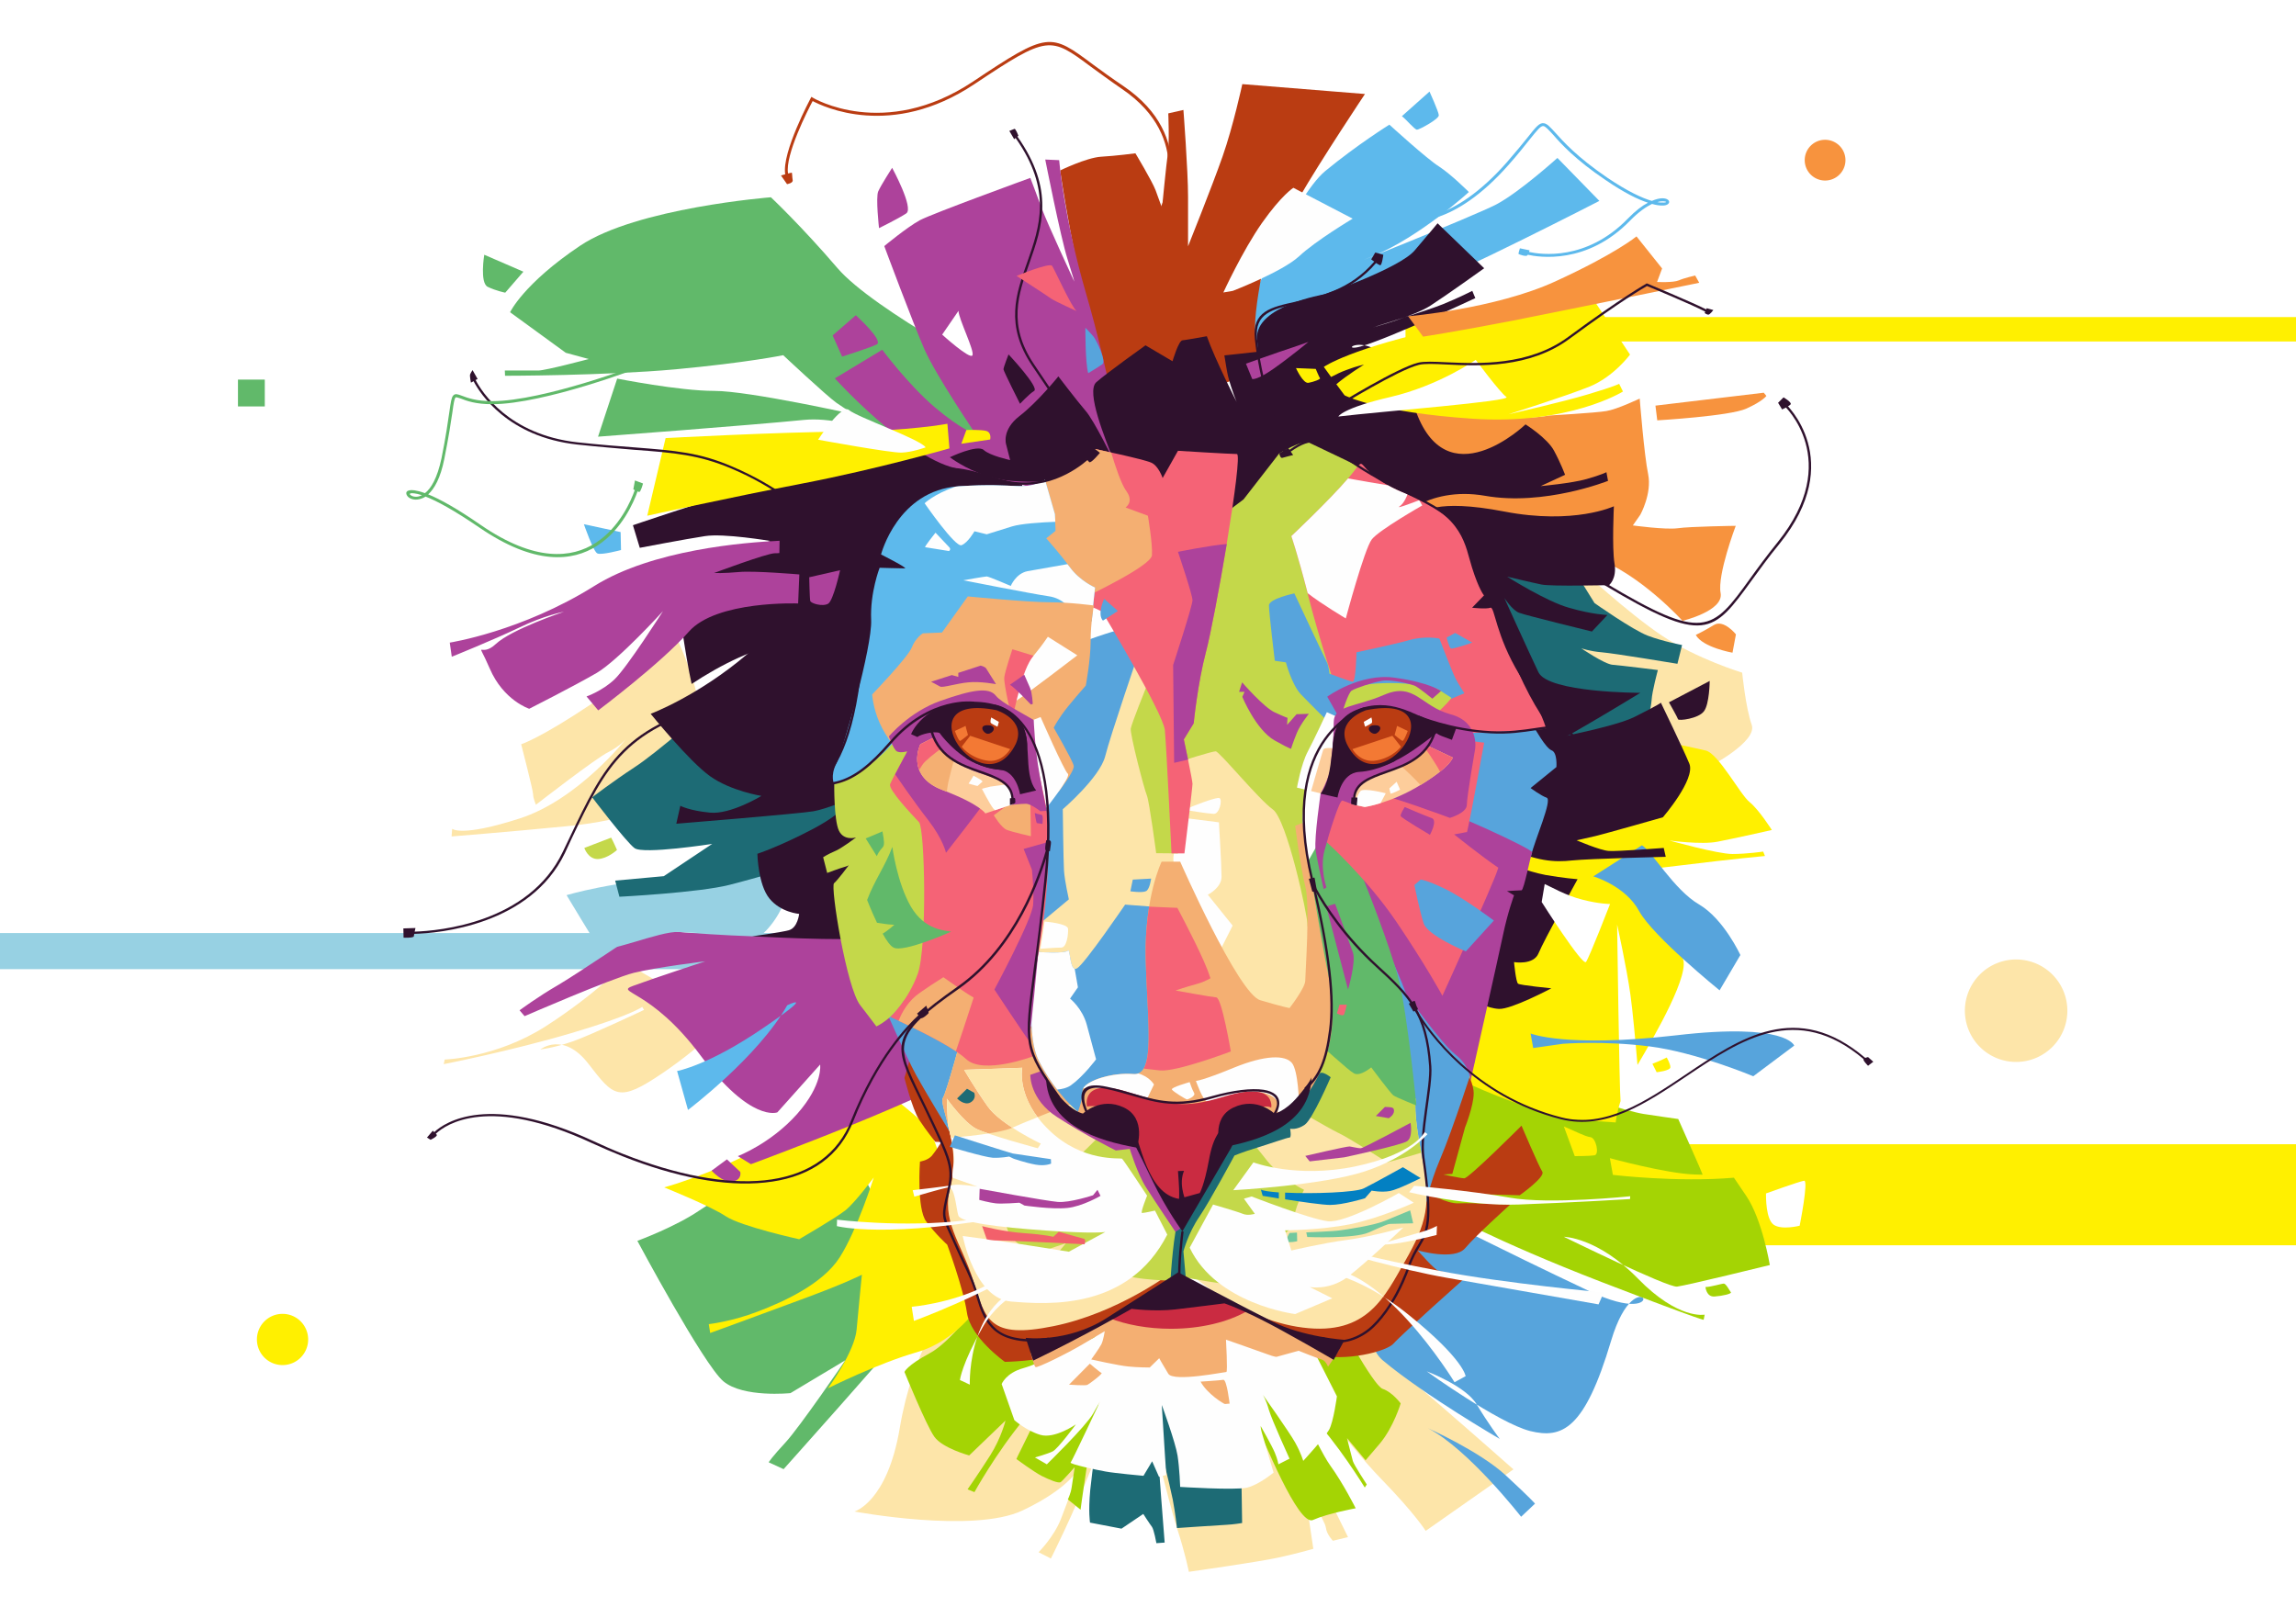 <?xml version="1.0" encoding="utf-8"?>
<svg id="master-artboard" viewBox="0 0 1400 980" xmlns="http://www.w3.org/2000/svg" width="1400px" height="980px" version="1.1" style="shape-rendering:geometricPrecision; text-rendering:geometricPrecision; image-rendering:optimizeQuality; fill-rule:evenodd; clip-rule:evenodd"><rect id="ee-background" x="0" y="0" width="1400" height="980" style="fill: white; fill-opacity: 1; pointer-events: none;"/>
 
 <path d="M 11853 1720 L 11853 1841 L 7251 1841 L 7251 1720 Z" class="fil1" style="fill: rgb(255, 240, 0);" transform="matrix(0.123, 0, 0, 0.123, -34.853, -18.197)"/><path d="M 11853 5821 L 11853 6322 L 8247 6322 L 8247 5821 Z" class="fil1" style="fill: rgb(255, 240, 0);" transform="matrix(0.123, 0, 0, 0.123, -34.853, -18.197)"/><path d="M 0 4953 L 0 4774 L 4245 4774 L 4245 4953 Z" class="fil2" style="fill: rgb(151, 209, 227);" transform="matrix(0.123, 0, 0, 0.123, -34.853, -18.197)"/><path class="fil3" d="M6680 6920c0,0 278,384 449,559 171,176 222,259 222,259l435 -305c0,0 -730,-647 -842,-712 -112,-65 -264,199 -264,199z" style="fill: rgb(253, 229, 169);" transform="matrix(0.123, 0, 0, 0.123, -34.853, -18.197)"/><path class="fil3" d="M4969 6635c0,0 -163,222 -225,592 -62,370 -225,415 -225,415 0,0 590,110 833,-5 244,-115 287,-221 287,-221 0,0 -62,177 -97,265 -35,88 -110,163 -110,163l61 31c0,0 109,-214 212,-475 102,-261 128,-314 128,-314l131 40c0,0 113,472 154,598 41,125 59,217 59,217 0,0 339,-48 441,-70 101,-22 176,-44 176,-44l-44 -296c0,0 102,155 106,190 4,35 35,66 35,66l75 -18c0,0 -300,-613 -357,-718 -57,-106 -1640,-416 -1640,-416z" style="fill: rgb(253, 229, 169);" transform="matrix(0.123, 0, 0, 0.123, -34.853, -18.197)"/><path class="fil3" d="M8117 2967c0,0 234,218 406,333 173,115 397,183 397,183 0,0 17,173 47,258 31,84 -213,210 -213,210 0,0 -681,-214 -684,-275 -4,-61 47,-709 47,-709z" style="fill: rgb(253, 229, 169);" transform="matrix(0.123, 0, 0, 0.123, -34.853, -18.197)"/><path class="fil3" d="M3385 4923c0,0 -149,154 -396,313 -247,158 -501,165 -501,165l-5 23c0,0 336,-66 633,-154 298,-88 351,-130 351,-130l9 15c0,0 -253,120 -350,155 -97,34 -164,41 -164,41 0,0 114,-91 239,72 126,163 148,194 369,44 220,-150 306,-262 306,-262l-491 -282z" style="fill: rgb(253, 229, 169);" transform="matrix(0.123, 0, 0, 0.123, -34.853, -18.197)"/><path class="fil3" d="M3616 3265c0,0 -135,196 -396,370 -261,175 -353,203 -353,203 0,0 59,228 59,247 0,20 14,53 14,53 0,0 297,-231 359,-261 61,-31 89,-67 89,-67 0,0 -238,303 -529,396 -291,94 -334,51 -334,51l-3 38c0,0 266,-21 574,-51 309,-30 451,-109 451,-109l203 -440c0,0 10,-138 -134,-430z" style="fill: rgb(253, 229, 169);" transform="matrix(0.123, 0, 0, 0.123, -34.853, -18.197)"/><path class="fil4" d="M7350 6152c0,0 369,188 809,396 440,208 243,-193 111,248 -131,440 -243,486 -401,447 -158,-40 -513,-296 -513,-296 0,0 193,72 248,164 55,92 114,171 114,171 0,0 -372,-216 -578,-388 -207,-171 210,-742 210,-742z" style="fill: rgb(87, 164, 220);" transform="matrix(0.123, 0, 0, 0.123, -34.853, -18.197)"/><path class="fil5" d="M4345 5791c0,0 -471,274 -594,358 -122,83 -308,151 -308,151 0,0 328,613 426,696 98,83 333,59 333,59l272 -163c0,0 -228,334 -297,408 -68,73 -83,98 -83,98l74 34c0,0 539,-603 646,-735 108,-132 -378,-943 -378,-943l-91 37z" style="fill: rgb(97, 185, 106);" transform="matrix(0.123, 0, 0, 0.123, -34.853, -18.197)"/><path class="fil6" d="M7378 5329c0,0 882,315 1054,342 72,11 129,19 171,25 32,73 112,250 121,276 -14,0 -28,-1 -41,-1 -142,-5 -419,-81 -419,-81l15 83c0,0 318,38 600,14l61 90c80,118 117,343 117,343 0,0 -411,101 -460,107 -48,5 -561,-247 -561,-247 0,0 167,2 367,207 201,206 331,179 331,179l-5 25c0,0 30,19 -504,-186 -534,-206 -804,-358 -804,-358 0,0 -214,-166 -218,-207 -4,-41 175,-611 175,-611z" style="fill: rgb(164, 212, 4);" transform="matrix(0.123, 0, 0, 0.123, -34.853, -18.197)"/><path class="fil7" d="M5724 7264c0,0 -25,163 -36,272 -10,109 -1,161 -1,161l156 30 108 -73c0,0 32,50 43,64 10,14 22,81 22,81l41 -3c0,0 -34,-426 -34,-467 0,-40 -1,-61 -1,-61 0,0 63,252 75,314 12,61 21,142 21,142 0,0 203,-14 244,-16 40,-2 79,-9 79,-9 0,0 -4,-329 -9,-372 -5,-42 -333,-279 -333,-279l-375 216z" style="fill: rgb(29, 107, 117);" transform="matrix(0.123, 0, 0, 0.123, -34.853, -18.197)"/><path class="fil6" d="M6902 6665c0,0 188,353 236,369 48,16 89,72 89,72 0,0 -35,118 -104,200 -70,82 -70,82 -70,82l-92 -110c0,0 23,93 29,114 6,20 69,116 69,116l-10 15c0,0 -139,-227 -265,-354 -127,-126 -172,-294 -172,-294 0,0 200,449 266,539 65,90 126,212 126,212 0,0 -138,25 -212,58 -73,32 -245,-400 -298,-515 -53,-114 408,-504 408,-504z" style="fill: rgb(164, 212, 4);" transform="matrix(0.123, 0, 0, 0.123, -34.853, -18.197)"/><path class="fil6" d="M5142 6598c0,0 -139,200 -251,260 -112,60 -124,92 -124,92 0,0 108,265 148,321 40,57 173,93 173,93l180 -173c0,0 -20,84 -76,173 -56,88 -112,168 -112,168l34 14c0,0 106,-193 247,-363 141,-169 141,-169 141,-169 0,0 -127,259 -149,304 -23,45 -31,64 -31,64 0,0 87,64 126,84 39,19 83,38 94,30 10,-7 69,-74 69,-74 0,0 -10,66 -15,100 -5,34 -19,60 -19,60l63 51c0,0 47,-353 81,-479 35,-127 20,-503 20,-503l-599 -53z" style="fill: rgb(164, 212, 4);" transform="matrix(0.123, 0, 0, 0.123, -34.853, -18.197)"/><path class="fil1" d="M4637 5532c0,0 -345,183 -600,316 -255,132 -461,187 -461,187 0,0 229,92 305,143 77,51 364,114 364,114 0,0 181,-105 229,-143 48,-38 141,-163 141,-163 0,0 -83,262 -169,396 -86,134 -281,221 -407,269 -127,49 -242,62 -242,62l7 44c0,0 269,-98 473,-174 205,-76 279,-115 279,-115 0,0 -16,161 -26,271 -9,110 -142,292 -142,292 0,0 243,-122 441,-179 197,-56 312,-236 312,-236 0,0 -198,-812 -257,-877 -59,-64 -247,-207 -247,-207z" style="fill: rgb(255, 240, 0);" transform="matrix(0.123, 0, 0, 0.123, -34.853, -18.197)"/><path class="fil8" d="M4443 4761c0,0 -136,38 -431,29 -294,-10 -535,-38 -535,-38 0,0 -333,225 -429,281 -97,56 -189,124 -189,124l25 29c0,0 428,-186 542,-215 115,-28 354,-57 354,-57 0,0 -256,84 -356,121 -100,36 84,12 333,347 249,334 380,281 380,281l212 -237c0,0 16,98 -114,245 -131,147 -294,209 -294,209l65 40c0,0 969,-357 1121,-494 153,-138 -684,-665 -684,-665z" style="fill: rgb(173, 66, 155);" transform="matrix(0.123, 0, 0, 0.123, -34.853, -18.197)"/><path class="fil1" d="M8535 3825c0,0 141,29 204,44 63,14 172,220 218,256 46,37 110,138 110,138 0,0 -190,43 -269,58 -80,16 -239,-6 -239,-6 0,0 239,67 312,67 74,0 153,-12 153,-12l9 22c0,0 -146,13 -422,47 -275,34 -352,34 -352,34 0,0 315,346 364,422 46,72 -134,384 -222,533 -10,-118 -24,-270 -35,-348 -19,-137 -66,-348 -66,-348 0,0 11,818 17,875l0 0c-20,63 -24,106 -24,106l-276 -19c0,0 -626,-204 -641,-300 -15,-96 225,-1349 225,-1349l934 -220z" style="fill: rgb(255, 240, 0);" transform="matrix(0.123, 0, 0, 0.123, -34.853, -18.197)"/><path class="fil7" d="M8066 2941l122 197c0,0 190,134 265,162 74,28 169,46 169,46l-23 93c0,0 -313,-52 -375,-57 -61,-5 -102,-20 -102,-20 0,0 115,79 156,82 41,3 224,26 224,26 0,0 -29,107 -31,149 -3,41 -26,131 -26,131 0,0 -241,77 -303,74 -62,-3 -269,-126 -318,-218 -49,-93 -272,-488 -272,-540 0,-51 77,-136 118,-136 41,0 396,11 396,11z" style="fill: rgb(29, 107, 117);" transform="matrix(0.123, 0, 0, 0.123, -34.853, -18.197)"/><path class="fil2" d="M4206 4449c0,0 -209,31 -541,48 -332,17 -573,89 -573,89 0,0 133,221 159,260 26,39 306,-85 399,-77 94,7 409,14 409,14 0,0 142,-113 147,-334z" style="fill: rgb(151, 209, 227);" transform="matrix(0.123, 0, 0, 0.123, -34.853, -18.197)"/><path class="fil4" d="M8423 4339c47,26 159,221 283,293 123,72 205,251 205,251l-103 175c0,0 -330,-267 -399,-393 -68,-126 -227,-172 -227,-172l241 -154z" style="fill: rgb(87, 164, 220);" transform="matrix(0.123, 0, 0, 0.123, -34.853, -18.197)"/><path class="fil7" d="M3794 3657c0,0 -258,226 -365,295 -107,70 -210,149 -210,149 0,0 167,220 210,252 43,32 385,-21 385,-21l-240 160 -241 22 21 80c0,0 393,-20 546,-59 152,-39 436,-122 464,-137 28,-16 205,-269 205,-269l-775 -472z" style="fill: rgb(29, 107, 117);" transform="matrix(0.123, 0, 0, 0.123, -34.853, -18.197)"/><path class="fil9" d="M6470 1687c0,0 224,-559 383,-691 159,-131 318,-230 318,-230 0,0 186,170 247,208 60,39 147,126 147,126 0,0 -242,222 -474,317 -232,94 496,-196 611,-256 115,-61 302,-230 302,-230l208 213c0,0 -690,356 -975,466 -285,109 -725,282 -725,282l-42 -205z" style="fill: rgb(93, 185, 236);" transform="matrix(0.123, 0, 0, 0.123, -34.853, -18.197)"/><path class="fil10" d="M4791 5410l-24 82c0,0 38,153 73,208 36,55 80,109 80,109l30 1c0,0 -27,44 -47,68 -21,24 -59,29 -59,29 0,0 -17,233 31,297 48,65 104,115 104,115 0,0 80,215 98,338 18,123 188,243 188,243 0,0 172,-3 269,-39 97,-37 553,-381 553,-381l-1232 -1088 -64 18z" style="fill: rgb(186, 60, 18);" transform="matrix(0.123, 0, 0, 0.123, -34.853, -18.197)"/><path class="fil10" d="M7522 5397c0,0 67,108 67,171 0,63 -43,170 -43,170l-63 230 -45 3c0,0 82,18 104,19 21,2 284,-261 284,-261 0,0 86,202 103,228 17,26 -112,117 -112,117 0,0 -233,-6 -342,-9 -109,-3 -109,-3 -109,-3 0,0 85,55 150,52 65,-3 253,7 253,7 0,0 -168,151 -222,215 -53,64 -236,11 -236,11 0,0 86,99 103,101 16,3 133,35 133,35 0,0 -319,284 -354,325 -34,41 -242,93 -387,56 -145,-37 -509,-286 -509,-286l1225 -1181z" style="fill: rgb(186, 60, 18);" transform="matrix(0.123, 0, 0, 0.123, -34.853, -18.197)"/><path class="fil11" d="M7965 2208c0,0 228,-13 281,-22 53,-8 166,-62 166,-62 0,0 22,281 42,376 19,96 -39,200 -39,200l-37 53c0,0 160,22 222,14 61,-9 288,-12 288,-12 0,0 -92,243 -75,333 17,89 -189,138 -189,138 0,0 -209,-232 -435,-314 -226,-81 -676,-141 -676,-141 0,0 -191,-143 -252,-172 -60,-29 -84,-483 -84,-483 0,0 486,144 788,92z" style="fill: rgb(247, 147, 62);" transform="matrix(0.123, 0, 0, 0.123, -34.853, -18.197)"/><path class="fil12" d="M4603 3152c0,0 -370,28 -614,238 -245,209 -480,297 -480,297 0,0 191,236 294,309 103,74 255,98 255,98 0,0 -152,93 -255,83 -103,-10 -147,-34 -147,-34l-20 89c0,0 615,-50 681,-62 66,-12 181,-61 181,-61 0,0 -14,58 -181,147 -166,88 -279,125 -279,125 0,0 3,153 60,222 56,69 147,76 147,76 0,0 -7,69 -51,81 -45,12 -182,30 -182,30 0,0 480,26 564,7 83,-20 232,-1336 27,-1645z" style="fill: rgb(47, 17, 45);" transform="matrix(0.123, 0, 0, 0.123, -34.853, -18.197)"/><path class="fil12" d="M7798 3844c0,0 465,-80 587,-141 122,-61 132,-71 132,-71 0,0 109,225 141,302 32,77 -131,266 -131,266 0,0 -280,80 -334,93 -55,13 -94,21 -94,21 0,0 116,50 160,53 43,3 272,-15 272,-15l10 44c0,0 -376,9 -464,18 -88,10 -178,4 -326,-66 -147,-71 47,-504 47,-504zm-66 576c0,0 123,49 213,66 91,16 159,21 159,21 0,0 -168,305 -193,366 -24,62 -122,45 -122,45 0,0 9,99 20,107 11,8 165,23 165,23 0,0 -200,106 -260,102 -60,-3 -116,-39 -116,-39l134 -691z" style="fill: rgb(47, 17, 45);" transform="matrix(0.123, 0, 0, 0.123, -34.853, -18.197)"/><path class="fil12" d="M4709 3202c0,0 -108,69 -509,128 -170,25 -344,114 -488,209 -31,-138 -68,-412 -87,-561 192,-61 477,-148 477,-148 0,0 -231,-39 -324,-24 -93,14 -323,58 -323,58l-34 -112c0,0 1186,-406 1489,-412 302,-5 431,59 431,59 0,0 19,191 5,240 -15,49 -637,563 -637,563z" style="fill: rgb(47, 17, 45);" transform="matrix(0.123, 0, 0, 0.123, -34.853, -18.197)"/><path class="fil12" d="M7334 2692c0,0 59,-75 406,-8 347,67 544,-26 544,-26 0,0 -10,206 3,283 13,77 -27,108 -27,108 0,0 -286,7 -335,-3 -49,-10 -170,-39 -170,-39 0,0 193,123 309,155 115,33 188,35 188,35l-77 82c0,0 -328,-80 -361,-93 -33,-12 -73,-73 -73,-73 0,0 120,265 169,368 49,102 505,102 505,102 0,0 -463,284 -548,309 -85,25 -533,-1200 -533,-1200z" style="fill: rgb(47, 17, 45);" transform="matrix(0.123, 0, 0, 0.123, -34.853, -18.197)"/><path class="fil5" d="M5293 2042c0,0 -680,-355 -859,-566 -180,-210 -329,-350 -329,-350 0,0 -666,52 -947,241 -280,188 -346,329 -346,329l276 201 114 31c0,0 -214,57 -250,57 -35,0 -166,0 -166,0l1 26c0,0 490,0 845,-32 355,-33 534,-70 534,-70 0,0 212,199 265,237 54,38 95,58 95,58 0,0 -528,-118 -702,-118 -175,0 -481,-61 -481,-61l-95 288c0,0 761,-57 1019,-83 259,-26 593,169 593,169 0,0 252,36 304,18 52,-19 129,-375 129,-375z" style="fill: rgb(97, 185, 106);" transform="matrix(0.123, 0, 0, 0.123, -34.853, -18.197)"/><path class="fil10" d="M5750 2111c0,0 -130,-651 -164,-836 -34,-186 -47,-282 -47,-282 0,0 129,-63 202,-68 73,-4 171,-17 171,-17 0,0 83,138 100,183 16,45 32,88 32,88 0,0 21,-218 29,-272 8,-53 2,-197 2,-197l75 -17c0,0 23,300 23,431 0,130 0,245 0,245 0,0 118,-294 171,-445 53,-151 98,-359 98,-359l608 49c0,0 -220,330 -326,514 -106,184 -159,261 -159,261 0,0 -103,411 -40,502 62,91 -256,188 -256,188l-519 32z" style="fill: rgb(186, 60, 18);" transform="matrix(0.123, 0, 0, 0.123, -34.853, -18.197)"/><path class="fil8" d="M5852 2405c0,0 -73,-420 -185,-803 -111,-383 -133,-660 -133,-660l-69 -3c0,0 76,385 110,492 34,108 34,113 34,113 0,0 -134,-289 -161,-362 -27,-74 -57,-152 -57,-152 0,0 -484,176 -548,210 -64,35 -176,128 -176,128 0,0 142,382 200,514 59,132 255,421 255,421 0,0 -73,-24 -206,-137 -132,-113 -259,-284 -259,-284l-235 142c0,0 348,384 593,444 244,60 466,118 466,118l371 -181z" style="fill: rgb(173, 66, 155);" transform="matrix(0.123, 0, 0, 0.123, -34.853, -18.197)"/><path class="fil12" d="M5173 2507c26,7 51,13 75,19 96,17 251,10 351,3l204 -100c0,0 -94,-193 -137,-243 -44,-51 -136,-172 -136,-172 0,0 -103,128 -193,197 -89,69 -66,140 -66,140l20 78c0,0 -99,-21 -131,-50 -32,-29 -168,36 -168,36 0,0 76,58 181,92z" style="fill: rgb(47, 17, 45);" transform="matrix(0.123, 0, 0, 0.123, -34.853, -18.197)"/><path class="fil12" d="M6530 1927c-2,-13 -4,-25 -5,-36 -59,7 -133,15 -172,19 7,43 13,81 18,102 19,74 43,129 43,129 0,0 -106,-208 -148,-326 -62,11 -113,20 -120,20 -20,0 -50,104 -50,104l-134 -79c0,0 -192,137 -244,183 -52,47 43,277 90,398 47,121 578,275 618,299 39,25 348,-397 348,-397l-244 -416z" style="fill: rgb(47, 17, 45);" transform="matrix(0.123, 0, 0, 0.123, -34.853, -18.197)"/><path class="fil4" d="M7891 3758c0,0 55,99 84,110 30,11 24,83 24,83l-128 104c0,0 51,38 80,48 29,11 -58,206 -77,286 -19,80 -356,-64 -356,-64l4 -617 369 50z" style="fill: rgb(87, 164, 220);" transform="matrix(0.123, 0, 0, 0.123, -34.853, -18.197)"/><path class="fil12" d="M6850 1607c0,0 371,-129 446,-217 76,-89 114,-135 114,-135l231 223c0,0 -184,132 -266,185 -81,53 -285,108 -285,108 0,0 268,-83 347,-115 79,-32 145,-66 145,-66l15 36c0,0 -424,199 -569,240 -146,40 116,-156 269,305 154,460 549,81 549,81 0,0 107,67 141,130 34,63 55,120 55,120l-121 56c0,0 155,-14 228,-35 74,-21 98,-34 98,-34l8 43c0,0 -316,126 -610,74 -294,-51 -448,131 -448,131 0,0 -481,-326 -554,-392 -73,-67 -116,-354 -128,-517 -11,-164 335,-221 335,-221z" style="fill: rgb(47, 17, 45);" transform="matrix(0.123, 0, 0, 0.123, -34.853, -18.197)"/><path class="fil8" d="M6460 1951c0,0 159,-57 233,-81 73,-25 77,-27 77,-27 0,0 -89,74 -173,133 -84,59 -106,51 -106,51l-31 -76z" style="fill: rgb(173, 66, 155);" transform="matrix(0.123, 0, 0, 0.123, -34.853, -18.197)"/><path class="fil4" d="M7596 5405c0,0 -113,350 -173,489 -59,139 -66,215 -66,215 0,0 -235,-1056 -239,-1115 -4,-59 45,-138 45,-138l433 549z" style="fill: rgb(87, 164, 220);" transform="matrix(0.123, 0, 0, 0.123, -34.853, -18.197)"/><path class="fil4" d="M4665 5135c0,0 107,246 161,345 55,99 165,279 165,279 0,0 109,-208 131,-284 22,-77 -33,-288 -55,-302 -21,-13 -342,-142 -342,-142l-60 104z" style="fill: rgb(87, 164, 220);" transform="matrix(0.123, 0, 0, 0.123, -34.853, -18.197)"/><path class="fil13" d="M5706 6780c0,0 -262,127 -349,151 -87,24 -108,79 -108,79l63 179c0,0 58,52 129,73 71,21 176,-52 176,-52 0,0 -89,121 -115,134 -27,13 -88,30 -88,30l59 34c0,0 192,-187 229,-251 37,-65 37,-65 37,-65 0,0 -141,300 -148,307 -8,7 132,38 175,45 43,8 186,21 186,21l43 -72 34 77 36 -9c0,0 -13,-193 -17,-265 -5,-73 -5,-82 -5,-82 0,0 68,186 78,251 10,65 13,155 13,155 0,0 269,17 330,4 60,-14 133,-75 133,-75 0,0 -52,-178 -58,-197 -6,-20 -6,-34 -6,-34 0,0 56,98 70,132 14,33 18,58 18,58l55 -28c0,0 -86,-188 -102,-241 -15,-54 -31,-77 -31,-77 0,0 132,186 161,238 29,52 40,91 40,91 0,0 106,-115 128,-154 22,-39 39,-166 39,-166 0,0 -125,-248 -136,-266 -11,-18 -558,-86 -730,-98 -171,-12 -246,-18 -339,73z" style="fill: rgb(254, 254, 254);" transform="matrix(0.123, 0, 0, 0.123, -34.853, -18.197)"/><path class="fil3" d="M5063 5240c0,0 -87,325 -106,353 -19,29 92,248 40,429 -52,180 51,282 111,475 61,194 78,291 398,226 320,-65 582,-264 582,-264l70 -18c0,0 263,249 584,289 321,41 406,-154 509,-333 102,-179 130,-280 83,-509 -47,-228 -32,-291 -32,-291 0,0 -285,-324 -478,-350 -193,-26 -1761,-7 -1761,-7z" style="fill: rgb(253, 229, 169);" transform="matrix(0.123, 0, 0, 0.123, -34.853, -18.197)"/><path class="fil14" d="M5062 5243c-9,34 -87,323 -105,350 -11,17 21,97 40,196 103,-9 251,-25 305,-50 85,-40 343,-137 343,-137l-191 -366c-190,2 -335,3 -378,4l-14 3z" style="fill: rgb(244, 175, 114);" transform="matrix(0.123, 0, 0, 0.123, -34.853, -18.197)"/><path class="fil15" d="M6468 5780c0,0 23,31 97,123 75,93 183,144 183,144 0,0 -51,98 -49,149 2,51 -95,100 -111,100 -15,0 -51,162 -56,211 -5,49 -397,-30 -397,-30 0,0 17,-272 12,-364 -5,-92 321,-333 321,-333z" style="fill: rgb(196, 216, 74);" transform="matrix(0.123, 0, 0, 0.123, -34.853, -18.197)"/><path class="fil15" d="M7329 5863c-41,-208 -27,-266 -27,-266 0,0 -160,-182 -321,-284 -91,-12 -162,-21 -162,-21l-220 292c0,0 269,157 319,181 51,23 242,146 242,146 0,0 89,-23 169,-48z" style="fill: rgb(196, 216, 74);" transform="matrix(0.123, 0, 0, 0.123, -34.853, -18.197)"/><path class="fil14" d="M5392 6855c0,0 17,66 25,71 9,5 156,-67 235,-114 80,-47 108,-64 108,-64 0,0 -7,46 -17,65 -10,20 -50,75 -50,75 0,0 137,31 184,35 46,5 106,5 106,5l47 -46c0,0 19,35 45,77 26,42 280,-9 288,-9 7,0 -2,-160 -2,-160 0,0 164,57 204,72 40,15 47,13 47,13l109 -30c0,0 97,39 116,44 18,5 30,35 30,35 0,0 46,-67 55,-84 9,-17 -244,-84 -360,-143 -115,-59 -237,-122 -237,-122l-434 45c0,0 -183,119 -499,235z" style="fill: rgb(244, 175, 114);" transform="matrix(0.123, 0, 0, 0.123, -34.853, -18.197)"/><path class="fil15" d="M5748 5765c0,0 -215,228 -309,260 -94,33 -209,48 -209,48 0,0 31,123 51,180 20,57 129,112 129,112l157 -53c0,0 -79,104 -130,120 -51,16 -134,24 -134,24l35 105c0,0 315,-144 425,-305 110,-161 -53,150 -53,150 0,0 35,13 117,53 83,40 298,39 298,39 0,0 10,-353 4,-448 -6,-96 -381,-285 -381,-285z" style="fill: rgb(196, 216, 74);" transform="matrix(0.123, 0, 0, 0.123, -34.853, -18.197)"/><path class="fil13" d="M6070 6269l-61 -119c0,0 -53,12 -64,12 -10,0 25,-86 25,-86 0,0 -116,-176 -124,-183 -8,-6 -195,19 -361,-141 -166,-159 -134,-310 -134,-310l-288 10c0,0 53,92 117,182 64,90 263,184 263,184l-15 23c0,0 -246,-66 -306,-97 -61,-32 -145,-149 -145,-149 0,0 4,123 7,134 3,12 36,136 27,187 -9,51 -6,71 -6,71l124 44c0,0 -93,-14 -119,-8 -26,6 -202,26 -202,26l8 32c0,0 132,-39 167,-46 34,-6 40,103 51,139 11,35 193,58 435,75 243,17 294,7 294,7l-181 98c0,0 -215,-35 -370,-57 -156,-21 -156,-21 -156,-21 0,0 59,311 240,325 182,15 582,44 774,-332z" style="fill: rgb(254, 254, 254);" transform="matrix(0.123, 0, 0, 0.123, -34.853, -18.197)"/><path class="fil3" d="M5427 5687c-99,-133 -76,-245 -76,-245l-288 10c0,0 53,92 117,182 26,37 74,74 122,105 28,-13 75,-32 125,-52zm-244 81c-26,-9 -48,-18 -61,-24 -61,-32 -145,-149 -145,-149 0,0 4,123 7,134 1,5 8,30 14,60 56,-5 125,-12 185,-21z" style="fill: rgb(253, 229, 169);" transform="matrix(0.123, 0, 0, 0.123, -34.853, -18.197)"/><path class="fil16" d="M6466 6648l-141 -73 -434 45c0,0 -38,25 -109,63 85,33 191,53 306,53 150,0 285,-34 378,-88z" style="fill: rgb(202, 43, 65);" transform="matrix(0.123, 0, 0, 0.123, -34.853, -18.197)"/><path class="fil3" d="M5897 3319c0,0 -166,429 -291,625 -124,195 -155,347 -155,347 0,0 -111,574 -52,816 59,242 181,291 437,366 256,76 990,-247 990,-247 0,0 -55,-817 -153,-1053 -98,-235 -573,-813 -573,-813l-203 -41z" style="fill: rgb(253, 229, 169);" transform="matrix(0.123, 0, 0, 0.123, -34.853, -18.197)"/><path class="fil13" d="M6176 4206l150 19c0,0 13,215 13,270 0,55 -68,89 -68,89l123 153 -54 107c0,0 -191,-331 -231,-398 -40,-68 67,-240 67,-240zm-2 -40c0,0 97,16 126,17 29,2 44,-70 29,-78 -15,-8 -147,46 -147,46l-8 15z" style="fill: rgb(254, 254, 254);" transform="matrix(0.123, 0, 0, 0.123, -34.853, -18.197)"/><path class="fil15" d="M5964 3559c0,0 -71,176 -75,201 -5,25 67,303 80,332 12,30 46,286 46,286l108 1c0,0 -20,-547 -21,-619 -1,-73 -138,-201 -138,-201z" style="fill: rgb(196, 216, 74);" transform="matrix(0.123, 0, 0, 0.123, -34.853, -18.197)"/><path class="fil15" d="M6625 2396l-177 228 -101 76c0,0 -84,349 -105,462 -22,114 -104,760 -104,760 0,0 153,-49 172,-49 18,0 214,239 283,288 70,49 173,528 172,571 -1,43 46,-12 46,-12 0,0 -74,-437 -71,-521 4,-83 44,-277 75,-363 30,-85 90,-328 190,-379 99,-51 63,-973 63,-973 0,0 -259,-125 -294,-141 -35,-17 -149,53 -149,53z" style="fill: rgb(196, 216, 74);" transform="matrix(0.123, 0, 0, 0.123, -34.853, -18.197)"/><path class="fil4" d="M6161 4656l-300 -23c0,0 -197,289 -237,315 -39,27 -34,-102 -47,-87 -13,16 -146,7 -146,7 0,0 -80,381 4,543 84,163 192,249 192,249 0,0 321,-109 377,-135 55,-25 157,-869 157,-869z" style="fill: rgb(87, 164, 220);" transform="matrix(0.123, 0, 0, 0.123, -34.853, -18.197)"/><path class="fil13" d="M5611 4951c-25,-7 -22,-103 -34,-90 -13,16 -146,7 -146,7 0,0 -80,381 4,543 29,56 60,102 89,139 25,-2 49,-8 68,-21 63,-45 125,-129 125,-129 0,0 -24,-88 -46,-171 -22,-82 -83,-130 -83,-130l39 -56c-5,-27 -10,-59 -16,-92z" style="fill: rgb(254, 254, 254);" transform="matrix(0.123, 0, 0, 0.123, -34.853, -18.197)"/><path class="fil8" d="M7253 5074c0,0 173,246 247,304 75,59 73,131 73,131 0,0 137,-610 161,-724 24,-115 55,-198 55,-198l-35 -21c0,0 60,-4 72,-4 12,0 45,-173 53,-188 8,-14 -439,-220 -492,-220 -54,-1 -416,278 -416,278 0,0 251,544 282,642z" style="fill: rgb(173, 66, 155);" transform="matrix(0.123, 0, 0, 0.123, -34.853, -18.197)"/><path class="fil17" d="M6904 3557c0,0 -82,-245 -134,-450 -52,-206 -85,-301 -85,-301 0,0 227,-214 306,-316 78,-102 -11,-1 270,109 282,110 285,256 320,364 34,108 59,137 59,137l-59 61c0,0 71,8 91,0 21,-7 26,138 144,332 118,194 132,269 132,269 0,0 -347,23 -425,20 -77,-2 -619,-225 -619,-225z" style="fill: rgb(245, 99, 118);" transform="matrix(0.123, 0, 0, 0.123, -34.853, -18.197)"/><path class="fil13" d="M6766 3089c-50,-194 -81,-283 -81,-283 0,0 188,-177 281,-286 63,11 145,26 198,34 26,15 58,30 97,45 0,0 -16,45 -40,60 -24,16 98,-31 98,-31l15 26c0,0 -213,121 -250,168 -37,48 -129,392 -129,392 0,0 -120,-71 -189,-125z" style="fill: rgb(254, 254, 254);" transform="matrix(0.123, 0, 0, 0.123, -34.853, -18.197)"/><path class="fil5" d="M6816 5318c18,12 150,136 180,152 31,16 85,-30 85,-30 0,0 96,129 110,139 14,10 114,50 114,50 0,0 -44,-447 -86,-618 -43,-172 -175,-500 -175,-500l-164 -291 -116 205c0,0 109,486 52,893z" style="fill: rgb(97, 185, 106);" transform="matrix(0.123, 0, 0, 0.123, -34.853, -18.197)"/><path class="fil4" d="M6895 3754c0,0 -118,-117 -163,-164 -45,-48 -74,-158 -74,-158l-55 -8c0,0 -29,-239 -29,-274 0,-34 126,-60 126,-60 0,0 149,319 160,339 11,20 14,59 14,59 0,0 100,38 115,40 16,3 19,-146 19,-146 0,0 186,-39 264,-61 79,-22 147,-7 147,-7 0,0 63,165 80,198 17,33 44,73 44,73l-69 29 -579 140z" style="fill: rgb(87, 164, 220);" transform="matrix(0.123, 0, 0, 0.123, -34.853, -18.197)"/><path class="fil15" d="M7409 3563l70 45c0,0 -30,40 -79,80 -48,40 -211,1 -311,-3 -100,-4 -167,-11 -167,-11 0,0 -3,-78 26,-103 29,-26 250,-63 461,-8z" style="fill: rgb(196, 216, 74);" transform="matrix(0.123, 0, 0, 0.123, -34.853, -18.197)"/><path class="fil7" d="M6783 5509c0,0 28,-13 39,-35 12,-23 58,15 58,15 0,0 -89,207 -128,235 -40,28 -73,20 -73,20 0,0 8,44 -3,44 -12,0 -95,30 -164,51 -69,21 -109,38 -109,38 0,0 -122,227 -175,305 -54,79 -78,170 -78,170l11 124 -74 4c0,0 14,-233 41,-293 28,-60 270,-367 270,-367l249 -143c0,0 14,-9 136,-168z" style="fill: rgb(29, 107, 117);" transform="matrix(0.123, 0, 0, 0.123, -34.853, -18.197)"/><path class="fil8" d="M5440 5460l-49 17c0,0 -4,122 134,210 137,89 290,165 290,165l69 -8c0,0 38,125 82,193 44,69 144,218 144,218 0,0 37,-17 37,-39 0,-22 -188,-553 -188,-553 0,0 -333,37 -359,23 -26,-15 -126,-193 -160,-226z" style="fill: rgb(173, 66, 155);" transform="matrix(0.123, 0, 0, 0.123, -34.853, -18.197)"/><path class="fil4" d="M5931 3377c0,0 -143,417 -169,521 -27,105 -210,262 -210,262 0,0 3,255 6,304 3,49 24,143 24,143l-133 111c0,0 2,-588 4,-676 2,-88 -101,-400 -64,-534 37,-133 475,-247 475,-247l67 116z" style="fill: rgb(87, 164, 220);" transform="matrix(0.123, 0, 0, 0.123, -34.853, -18.197)"/><path class="fil17" d="M5712 2374c0,0 243,51 279,68 36,16 56,76 56,76l76 -135c0,0 259,16 292,16 33,0 -110,821 -153,980 -42,159 -61,355 -61,355l-49 80c0,0 43,202 43,220 0,19 -40,345 -40,345l-64 0c0,0 -25,-527 -33,-611 -8,-84 -310,-586 -310,-586 0,0 -81,-51 -189,-51 -109,0 -118,-593 -118,-593 0,0 161,-22 271,-164z" style="fill: rgb(245, 99, 118);" transform="matrix(0.123, 0, 0, 0.123, -34.853, -18.197)"/><path class="fil8" d="M6365 2845c-37,220 -82,456 -103,534 -42,159 -61,355 -61,355l-49 80c0,0 10,48 21,100l-69 16 -5 -485c0,0 96,-293 96,-321 0,-28 -72,-240 -72,-240 0,0 151,-31 242,-39z" style="fill: rgb(173, 66, 155);" transform="matrix(0.123, 0, 0, 0.123, -34.853, -18.197)"/><path class="fil14" d="M5712 2374c0,0 35,8 80,18 19,63 50,158 76,192 38,53 -5,80 -5,80l111 41c0,0 24,142 20,196 -4,53 -324,204 -324,204 0,0 -103,-87 -201,-191 -25,-169 -28,-376 -28,-376 0,0 161,-22 271,-164z" style="fill: rgb(244, 175, 114);" transform="matrix(0.123, 0, 0, 0.123, -34.853, -18.197)"/><path class="fil9" d="M5464 2527l49 170 3 83 -46 37c0,0 68,76 117,143 49,68 125,101 125,101 0,0 -12,108 -16,163 -5,54 -872,325 -889,471 -17,147 -76,271 -76,271l-312 70c0,0 -22,-39 11,-104 32,-65 178,-577 172,-711 -6,-135 42,-258 42,-258 0,0 105,3 125,3 19,0 -118,-69 -118,-69 0,0 82,-318 385,-338 303,-20 316,27 428,-32z" style="fill: rgb(93, 185, 236);" transform="matrix(0.123, 0, 0, 0.123, -34.853, -18.197)"/><path class="fil13" d="M5575 2945c4,5 8,10 12,15 49,68 125,101 125,101 0,0 -7,66 -13,120l-108 -8c0,0 -31,-58 -110,-69 -78,-11 -422,-79 -422,-79 0,0 106,-19 116,-19 10,0 119,47 119,47 0,0 25,-61 82,-73 34,-6 131,-23 199,-35z" style="fill: rgb(254, 254, 254);" transform="matrix(0.123, 0, 0, 0.123, -34.853, -18.197)"/><path class="fil13" d="M5464 2527l49 170 2 38c-73,3 -169,9 -215,23 -78,24 -125,39 -125,39l-61 -15c0,0 -32,57 -64,69 -31,12 -183,-208 -183,-208 0,0 46,-45 152,-82 6,-1 11,-1 17,-2 303,-20 316,27 428,-32zm-543 262c0,0 60,63 69,73 9,11 -2,18 -2,18 0,0 -111,-18 -118,-19 -7,0 51,-72 51,-72z" style="fill: rgb(254, 254, 254);" transform="matrix(0.123, 0, 0, 0.123, -34.853, -18.197)"/><path class="fil8" d="M6936 3731l-73 -129c0,0 163,-119 335,-94 173,24 229,66 229,66l-43 38c0,0 -69,-57 -89,-65 -20,-7 -112,-32 -159,-24 -48,8 -133,37 -152,49 -18,12 -47,110 -47,110l-1 49z" style="fill: rgb(173, 66, 155);" transform="matrix(0.123, 0, 0, 0.123, -34.853, -18.197)"/><path class="fil14" d="M5601 5725c0,0 54,-119 49,-165 -6,-47 136,-97 251,-87 115,10 69,-269 62,-575 -6,-306 79,-478 79,-478l92 0c0,0 288,655 397,687 108,32 145,39 145,39 0,0 78,-100 78,-136 0,-36 25,-376 0,-468 -24,-93 -50,-300 -50,-300l37 -14c0,0 82,538 130,767 47,229 1,414 -96,562 -96,148 -263,169 -263,169 0,0 -586,-1 -911,-1z" style="fill: rgb(244, 175, 114);" transform="matrix(0.123, 0, 0, 0.123, -34.853, -18.197)"/><path class="fil17" d="M5953 5446c46,-77 15,-304 10,-548 -2,-100 6,-185 17,-255 50,2 105,5 140,6 42,80 137,261 161,341 1,2 2,5 3,8 -19,11 -41,21 -63,27 -66,18 -110,34 -110,34 0,0 176,32 202,34 27,2 72,268 72,268 0,0 -271,103 -352,94 -28,-3 -56,-6 -80,-9z" style="fill: rgb(245, 99, 118);" transform="matrix(0.123, 0, 0, 0.123, -34.853, -18.197)"/><path class="fil13" d="M5653 5544c23,-41 146,-79 248,-71 9,1 18,0 25,-3l0 0c58,17 78,55 78,55l-48 99c0,0 -140,-83 -249,-82 -21,0 -39,1 -54,2z" style="fill: rgb(254, 254, 254);" transform="matrix(0.123, 0, 0, 0.123, -34.853, -18.197)"/><path class="fil13" d="M6723 5620l0 0c-3,3 -121,79 -104,30 17,-50 -41,-91 -131,-90 -90,0 -202,63 -224,48 -22,-14 -52,-101 -52,-101 0,0 29,0 187,-65 159,-65 255,-63 288,-25 33,38 36,202 36,203zm-542 -107c0,0 12,37 22,54 9,16 -30,32 -36,32 -5,-1 -67,-38 -74,-49 -8,-10 88,-37 88,-37z" style="fill: rgb(254, 254, 254);" transform="matrix(0.123, 0, 0, 0.123, -34.853, -18.197)"/><path class="fil15" d="M4419 4036c0,0 -2,177 23,230 25,53 85,34 85,34 0,0 -75,57 -107,69 -31,13 -56,29 -56,29l20 78c0,0 67,-25 83,-29 15,-4 24,-9 24,-9 0,0 -55,74 -73,89 -19,16 62,519 130,605 35,45 62,81 80,105 88,-44 137,-129 137,-129l2 44c64,-82 283,-216 283,-216 0,0 20,-767 -73,-863 -92,-95 -229,-288 -229,-288 0,0 -122,178 -329,251z" style="fill: rgb(196, 216, 74);" transform="matrix(0.123, 0, 0, 0.123, -34.853, -18.197)"/><path class="fil14" d="M4738 3876c0,0 -62,-70 -94,-144 -33,-74 -37,-141 -37,-141 0,0 176,-183 196,-232 19,-49 55,-71 55,-71l95 -4 128 -179c0,0 301,29 405,29 105,0 220,16 220,16 0,0 -16,86 -16,177 0,92 -24,220 -24,220 0,0 -86,97 -118,143 -32,46 -41,66 -41,66 0,0 93,161 99,188 6,26 -74,128 -74,128 0,0 -610,-229 -655,-249 -46,-21 -139,53 -139,53z" style="fill: rgb(244, 175, 114);" transform="matrix(0.123, 0, 0, 0.123, -34.853, -18.197)"/><path class="fil13" d="M5317 3625c52,-231 47,-153 161,-320l146 92c0,0 -247,190 -307,228z" style="fill: rgb(254, 254, 254);" transform="matrix(0.123, 0, 0, 0.123, -34.853, -18.197)"/><path class="fil17" d="M5301 3718c0,0 13,-70 43,-177 29,-107 63,-142 63,-142l-105 -32c0,0 -36,107 -40,139 -4,32 39,212 39,212z" style="fill: rgb(245, 99, 118);" transform="matrix(0.123, 0, 0, 0.123, -34.853, -18.197)"/><path class="fil17" d="M4768 3898c0,0 -62,112 -72,138 -10,27 112,155 143,188 30,33 41,621 -6,752 -47,131 -136,214 -136,214 0,0 293,131 376,209 84,79 329,-13 329,-13 0,0 -46,-120 22,-469 68,-349 60,-645 47,-764 -12,-120 -32,-150 -32,-150l-671 -105z" style="fill: rgb(245, 99, 118);" transform="matrix(0.123, 0, 0, 0.123, -34.853, -18.197)"/><path class="fil14" d="M4738 5209c67,31 201,96 284,151 20,-59 49,-145 80,-241 3,-9 5,-17 8,-25 -38,-22 -94,-61 -150,-101 -43,27 -84,54 -115,76 -59,40 -90,97 -107,140z" style="fill: rgb(244, 175, 114);" transform="matrix(0.123, 0, 0, 0.123, -34.853, -18.197)"/><path class="fil13" d="M5380 3727l62 -24c0,0 117,267 135,281 18,14 -106,169 -106,169l-91 -426z" style="fill: rgb(254, 254, 254);" transform="matrix(0.123, 0, 0, 0.123, -34.853, -18.197)"/><path class="fil8" d="M5485 4321l-127 36 41 103c0,0 11,102 6,173 -4,71 -192,421 -192,421 0,0 154,233 168,249 15,15 65,-660 104,-982z" style="fill: rgb(173, 66, 155);" transform="matrix(0.123, 0, 0, 0.123, -34.853, -18.197)"/><path class="fil14" d="M5306 4119l-96 71c0,0 37,62 64,72 26,11 120,32 120,32l-3 -187 -85 12z" style="fill: rgb(244, 175, 114);" transform="matrix(0.123, 0, 0, 0.123, -34.853, -18.197)"/><path class="fil13" d="M6939 3714l-78 -35c0,0 -62,134 -95,196 -33,63 -53,178 -53,178l159 39 67 -378z" style="fill: rgb(254, 254, 254);" transform="matrix(0.123, 0, 0, 0.123, -34.853, -18.197)"/><path class="fil18" d="M6783 4070c0,0 54,-188 60,-205 7,-17 83,-3 83,-3l-58 229 -85 -21z" style="fill: rgb(253, 205, 155);" transform="matrix(0.123, 0, 0, 0.123, -34.853, -18.197)"/><path class="fil17" d="M6861 4324c0,0 197,177 344,393 147,217 229,368 229,368 0,0 253,-557 273,-623l4 -12c-79,-53 -219,-165 -219,-165l64 -12c0,0 5,-19 22,-105 11,-57 43,-228 63,-338 -88,-11 -218,-25 -266,-16 -74,14 -459,209 -459,209l-55 301z" style="fill: rgb(245, 99, 118);" transform="matrix(0.123, 0, 0, 0.123, -34.853, -18.197)"/><path class="fil8" d="M6882 3923c0,0 13,-104 13,-192 0,-88 105,-75 252,-139 148,-63 181,58 326,97 146,38 123,173 123,173 0,0 -41,235 -41,276 0,41 -84,65 -84,65 0,0 -317,-118 -360,-116 -44,2 -121,50 -121,50 0,0 -38,-16 -52,-20 -14,-4 -66,162 -89,249 -23,87 10,182 10,182l-14 8c0,0 -32,-139 -40,-197 -7,-58 25,-276 25,-276 0,0 63,-119 52,-160zm365 226c0,0 102,44 134,55 31,11 -9,83 -9,83 0,0 -142,-84 -145,-93 -3,-9 20,-45 20,-45z" style="fill: rgb(173, 66, 155);" transform="matrix(0.123, 0, 0, 0.123, -34.853, -18.197)"/><path class="fil8" d="M5220 3597c-35,-44 -119,-29 -275,26 -155,55 -255,176 -255,176 0,0 22,63 39,74 17,10 52,0 52,0l-60 114c0,0 89,131 164,227 74,96 88,162 88,162 0,0 148,-190 176,-229 28,-39 23,-94 23,-94l118 86c0,0 54,-6 79,-6 26,0 72,37 72,37l31 -2c0,0 -12,-49 -35,-179 -24,-131 -29,-271 -29,-271 -46,-29 -161,-86 -188,-121zm193 582c0,0 23,7 34,9 10,2 4,45 4,45 0,0 -23,-4 -27,-4 -4,0 -11,-50 -11,-50z" style="fill: rgb(173, 66, 155);" transform="matrix(0.123, 0, 0, 0.123, -34.853, -18.197)"/><path class="fil18" d="M4907 3807l-61 31c0,0 -77,156 110,227 187,71 212,116 212,116l137 -46c0,0 22,-93 -120,-139 -143,-45 -225,-91 -278,-189z" style="fill: rgb(253, 205, 155);" transform="matrix(0.123, 0, 0, 0.123, -34.853, -18.197)"/><path class="fil14" d="M4907 3807l-61 31c0,0 -77,156 110,227 7,3 15,6 21,8 2,-14 4,-30 7,-45 5,-23 17,-69 27,-107 -44,-30 -78,-66 -104,-114z" style="fill: rgb(244, 175, 114);" transform="matrix(0.123, 0, 0, 0.123, -34.853, -18.197)"/><path class="fil17" d="M4907 3807l-61 31c0,0 -31,63 -6,127l16 -25c12,-20 65,-60 89,-78 -14,-16 -27,-35 -38,-55z" style="fill: rgb(245, 99, 118);" transform="matrix(0.123, 0, 0, 0.123, -34.853, -18.197)"/><path class="fil13" d="M5216 4165l89 -30c0,0 12,-52 -40,-97 -30,4 -62,9 -72,10 -20,4 -42,11 -42,11 0,0 40,77 56,97 3,3 6,6 9,9zm-87 -120c0,0 17,-15 24,-21 7,-6 -47,-30 -44,-31 3,0 -24,40 -24,40l44 12z" style="fill: rgb(254, 254, 254);" transform="matrix(0.123, 0, 0, 0.123, -34.853, -18.197)"/><path class="fil12" d="M5888 5782c0,0 39,76 108,219 69,144 149,252 149,252l6 1c0,0 -22,181 -14,242l-12 2c-7,-64 14,-245 15,-245l5 0c0,0 92,-159 167,-286 74,-126 94,-162 94,-162 0,0 -96,-68 -116,-76 -19,-8 -402,53 -402,53z" style="fill: rgb(47, 17, 45);" transform="matrix(0.123, 0, 0, 0.123, -34.853, -18.197)"/><path class="fil16" d="M5882 5684c54,-24 -151,-61 -210,-50 0,0 -33,-143 196,-74 228,70 289,83 476,27 186,-57 223,-11 235,13 11,25 6,40 6,40 0,0 -28,-26 -141,30 -112,56 -146,109 -168,232 -23,124 -45,161 -45,161l-76 21c0,0 -12,-32 -13,-69 -1,-37 11,-62 11,-62l-30 1c0,0 7,90 6,113 0,22 -1,25 -1,25 -159,-27 -188,-274 -246,-408z" style="fill: rgb(202, 43, 65);" transform="matrix(0.123, 0, 0, 0.123, -34.853, -18.197)"/><path class="fil12" d="M5071 3906c0,0 79,53 166,58 86,5 103,122 103,122l80 -19c-72,-89 -9,-280 -90,-353 -31,-28 -259,192 -259,192z" style="fill: rgb(47, 17, 45);" transform="matrix(0.123, 0, 0, 0.123, -34.853, -18.197)"/><path class="fil12" d="M7201 3920c0,0 -89,50 -179,55 -91,5 -108,127 -108,127l-84 -19c75,-93 40,-311 102,-361 34,-27 269,198 269,198z" style="fill: rgb(47, 17, 45);" transform="matrix(0.123, 0, 0, 0.123, -34.853, -18.197)"/><path class="fil12" d="M6904 3952c0,0 -68,-214 102,-284 170,-69 292,29 380,56 88,26 118,30 118,30l-23 62c0,0 -22,-8 -46,-17 -24,-9 -30,-16 -30,-16 -174,131 -278,211 -501,169z" style="fill: rgb(47, 17, 45);" transform="matrix(0.123, 0, 0, 0.123, -34.853, -18.197)"/><path class="fil10" d="M7056 3669c0,0 -150,47 -96,167 161,328 572,-262 96,-167zm28 76c59,-9 45,28 23,39 -22,11 -59,-26 -23,-39z" style="fill: rgb(186, 60, 18);" transform="matrix(0.123, 0, 0, 0.123, -34.853, -18.197)"/><path class="fil19" d="M7186 3796l42 54c0,0 -37,52 -119,68 -82,16 -121,-56 -121,-56l198 -66zm11 -4c0,0 31,26 38,29 8,4 27,-49 27,-49l-53 -25c0,0 -7,29 -12,45z" style="fill: rgb(243, 121, 52);" transform="matrix(0.123, 0, 0, 0.123, -34.853, -18.197)"/><path class="fil13" d="M7044 3727c3,15 7,24 7,24 0,0 26,-13 32,-18 6,-4 -1,-28 -1,-28l-38 22z" style="fill: rgb(254, 254, 254);" transform="matrix(0.123, 0, 0, 0.123, -34.853, -18.197)"/><path class="fil12" d="M4800 3788c0,0 60,-161 303,-161 243,0 276,163 272,221 -4,58 -23,113 -23,113 0,0 -94,23 -211,-20 -118,-43 -200,-159 -200,-159 -24,-10 -91,5 -110,20l-31 -14z" style="fill: rgb(47, 17, 45);" transform="matrix(0.123, 0, 0, 0.123, -34.853, -18.197)"/><path class="fil10" d="M5223 3669c0,0 150,47 96,167 -161,328 -572,-262 -96,-167zm-28 76c-59,-9 -45,28 -23,39 22,11 59,-26 23,-39z" style="fill: rgb(186, 60, 18);" transform="matrix(0.123, 0, 0, 0.123, -34.853, -18.197)"/><path class="fil19" d="M5093 3796l-42 54c0,0 37,52 119,68 82,16 121,-56 121,-56l-198 -66zm-11 -4c0,0 -31,26 -38,29 -8,4 -27,-49 -27,-49l53 -25c0,0 7,29 12,45z" style="fill: rgb(243, 121, 52);" transform="matrix(0.123, 0, 0, 0.123, -34.853, -18.197)"/><path class="fil13" d="M5235 3727c-3,15 -7,24 -7,24 0,0 -26,-13 -32,-18 -6,-4 1,-28 1,-28l38 22z" style="fill: rgb(254, 254, 254);" transform="matrix(0.123, 0, 0, 0.123, -34.853, -18.197)"/><path class="fil20" d="M7050 3666c-1,0 -431,123 -256,845 88,365 109,593 90,744 -20,153 -55,237 -126,295l-8 -9c70,-57 103,-139 122,-287 19,-150 -1,-377 -89,-740 -178,-733 263,-859 264,-860l3 12z" style="fill: rgb(47, 17, 45); fill-rule: nonzero;" transform="matrix(0.123, 0, 0, 0.123, -34.853, -18.197)"/><path class="fil12" d="M5919 5838c0,0 51,-144 -64,-199 -115,-55 -203,30 -203,30 0,0 -50,-8 -114,-83 -64,-75 -69,-96 -69,-96 5,237 258,314 450,348z" style="fill: rgb(47, 17, 45);" transform="matrix(0.123, 0, 0, 0.123, -34.853, -18.197)"/><path class="fil12" d="M6334 5838c0,0 -51,-144 64,-199 116,-55 203,30 203,30 0,0 51,-8 115,-83 64,-75 69,-96 69,-96 -6,237 -259,314 -451,348z" style="fill: rgb(47, 17, 45);" transform="matrix(0.123, 0, 0, 0.123, -34.853, -18.197)"/><path class="fil20" d="M5212 3641c1,0 348,31 260,874 -20,186 -38,326 -52,435 -50,382 -54,390 119,637l-10 7c-175,-251 -171,-259 -121,-645 15,-109 33,-249 52,-435 87,-832 -248,-862 -249,-862l1 -11z" style="fill: rgb(47, 17, 45); fill-rule: nonzero;" transform="matrix(0.123, 0, 0, 0.123, -34.853, -18.197)"/><path class="fil20" d="M5676 5685c0,-1 -115,-194 94,-149 49,10 91,22 131,34 120,35 216,63 392,12 104,-29 194,-40 254,-31 26,4 46,12 60,24 14,13 20,29 18,50 -2,22 -15,48 -39,79l-9 -7c23,-29 34,-53 37,-73 1,-17 -4,-30 -15,-40 -12,-11 -30,-18 -54,-21 -58,-10 -147,1 -248,30 -180,52 -278,23 -399,-12 -40,-11 -82,-24 -130,-34 -183,-39 -82,132 -82,132l-10 6z" style="fill: rgb(47, 17, 45); fill-rule: nonzero;" transform="matrix(0.123, 0, 0, 0.123, -34.853, -18.197)"/><path class="fil12" d="M5405 6894l-37 -113c0,0 205,26 398,-96 193,-122 358,-229 358,-229 0,0 319,170 469,245 149,76 356,90 356,90l-54 99c0,0 -245,-143 -366,-203 -121,-60 -176,-77 -176,-77 0,0 -139,18 -243,30 -104,12 -217,-3 -217,-3 0,0 -238,137 -488,257z" style="fill: rgb(47, 17, 45);" transform="matrix(0.123, 0, 0, 0.123, -34.853, -18.197)"/><path class="fil20" d="M4901 3748c31,147 147,188 246,222 83,30 155,55 161,134l0 0c12,-2 7,13 9,21 1,8 -27,14 -27,14l0 -33c0,0 3,0 7,-1 -6,-72 -75,-96 -154,-124 -102,-36 -221,-77 -254,-231l12 -2z" style="fill: rgb(47, 17, 45); fill-rule: nonzero;" transform="matrix(0.123, 0, 0, 0.123, -34.853, -18.197)"/><path class="fil20" d="M5111 3639c-1,0 -213,-31 -409,195 -100,115 -179,176 -264,198 -33,9 -66,12 -102,10 -46,34 -92,43 -133,40 -38,-3 -72,-18 -95,-35 -24,-18 -37,-39 -33,-52 5,-14 25,-19 67,-6 74,23 135,38 191,41 93,-71 185,-248 216,-636 65,-807 260,-942 466,-926 62,5 126,24 187,43 11,3 22,7 35,11 217,64 380,-58 429,-102 -5,-6 -9,-11 -9,-11l21 -36c-25,-37 -93,-138 -278,-412 -135,-201 -81,-354 -24,-514 61,-174 125,-355 -58,-615l-7 6 -24 -41c0,0 19,-8 25,-10 6,-3 20,34 20,34l-5 4c187,265 122,449 60,626 -56,157 -109,308 23,504 177,263 247,367 275,407l3 -6 48 37c0,0 -44,54 -53,46 -3,-3 -6,-6 -9,-10 -52,45 -219,169 -440,104 -11,-3 -23,-7 -35,-11 -61,-18 -124,-38 -185,-42 -200,-16 -390,117 -454,915 -30,377 -117,558 -210,636 30,0 58,-3 85,-10 83,-22 160,-82 258,-195 200,-231 419,-199 420,-199l-2 12zm-793 402c-53,-5 -111,-20 -179,-41 -34,-11 -50,-9 -53,-1 -3,8 9,24 29,39 21,16 53,30 89,32 35,3 74,-4 114,-29z" style="fill: rgb(47, 17, 45); fill-rule: nonzero;" transform="matrix(0.123, 0, 0, 0.123, -34.853, -18.197)"/><path class="fil18" d="M7368 3849l117 55c0,0 -9,44 -158,135 -148,91 -278,110 -278,110l-59 -12c0,0 -9,-95 85,-132 94,-36 224,-68 293,-156z" style="fill: rgb(253, 205, 155);" transform="matrix(0.123, 0, 0, 0.123, -34.853, -18.197)"/><path class="fil14" d="M7368 3849l117 55c0,0 -9,44 -158,135l-2 1c-27,-30 -67,-68 -94,-93 53,-24 103,-54 137,-98z" style="fill: rgb(244, 175, 114);" transform="matrix(0.123, 0, 0, 0.123, -34.853, -18.197)"/><path class="fil17" d="M7368 3849l117 55c0,0 -5,23 -63,70 -10,-22 -47,-78 -68,-108 5,-5 10,-11 14,-17z" style="fill: rgb(245, 99, 118);" transform="matrix(0.123, 0, 0, 0.123, -34.853, -18.197)"/><path class="fil13" d="M7127 4130c-48,15 -78,19 -78,19l-51 -11c5,-19 18,-56 30,-68 17,-17 125,11 125,11 0,0 -13,24 -26,49zm50 -47c14,-2 47,-20 47,-20l-17 -39 -36 33c1,8 4,18 6,26z" style="fill: rgb(254, 254, 254);" transform="matrix(0.123, 0, 0, 0.123, -34.853, -18.197)"/><path class="fil8" d="M4899 3528c0,0 33,17 45,24 12,7 83,-16 140,-21 58,-6 137,9 137,9 0,0 -43,-69 -49,-78 -6,-9 -27,-14 -27,-14l-111 36 0 20 -32 -9 -103 33zm391 15l71 -50c0,0 17,39 29,66 11,27 13,79 13,79l-9 3c0,0 -82,-86 -104,-98z" style="fill: rgb(173, 66, 155);" transform="matrix(0.123, 0, 0, 0.123, -34.853, -18.197)"/><path class="fil8" d="M6772 3687c0,0 -40,49 -59,93 -18,44 -29,79 -29,79 0,0 11,12 -82,-40 -93,-53 -160,-216 -160,-216l11 -25 -27 0 15 -47c0,0 108,125 162,149 54,25 63,27 63,27l-2 35 47 -53 61 -2z" style="fill: rgb(173, 66, 155);" transform="matrix(0.123, 0, 0, 0.123, -34.853, -18.197)"/><path class="fil8" d="M6858 4642l44 -13c0,0 72,195 88,241 17,46 -24,184 -24,184l-108 -412z" style="fill: rgb(173, 66, 155);" transform="matrix(0.123, 0, 0, 0.123, -34.853, -18.197)"/><path class="fil8" d="M6754 5879l22 27 171 -20c0,0 282,-60 312,-80 30,-20 17,-91 17,-91 0,0 -234,126 -247,126 -14,0 -41,-7 -55,-9 -15,-1 -220,47 -220,47z" style="fill: rgb(173, 66, 155);" transform="matrix(0.123, 0, 0, 0.123, -34.853, -18.197)"/><path class="fil21" d="M6534 6046l9 31c0,0 34,5 80,13l0 -30c-44,-3 -77,-8 -89,-14zm120 48c82,13 187,28 223,28 65,0 173,-33 173,-33l33 -38c0,0 48,10 91,2 42,-8 152,-64 152,-64l-88 -54c0,0 -138,77 -194,105 -40,20 -251,28 -390,21l0 33z" style="fill: rgb(3, 128, 194);" transform="matrix(0.123, 0, 0, 0.123, -34.853, -18.197)"/><path class="fil5" d="M4630 4393c28,-64 47,-22 28,-123l-83 35 55 88z" style="fill: rgb(97, 185, 106);" transform="matrix(0.123, 0, 0, 0.123, -34.853, -18.197)"/><path class="fil20" d="M7398 3748c-31,147 -147,188 -246,222 -83,30 -154,55 -161,132l-8 0 -2 31c0,0 29,13 29,6 -1,-7 5,-37 1,-37l-9 0c8,-69 76,-93 154,-121 102,-36 221,-77 253,-231l-11 -2z" style="fill: rgb(47, 17, 45); fill-rule: nonzero;" transform="matrix(0.123, 0, 0, 0.123, -34.853, -18.197)"/><path class="fil4" d="M5493 5895l1 22c0,0 -29,14 -78,5 -49,-9 -107,-29 -107,-29l-23 -11c0,0 -40,8 -82,6 -42,-3 -212,-54 -212,-54l25 -57c0,0 273,87 287,90 15,2 189,28 189,28z" style="fill: rgb(87, 164, 220);" transform="matrix(0.123, 0, 0, 0.123, -34.853, -18.197)"/><path class="fil8" d="M5724 6047l15 30c0,0 -91,53 -165,60 -75,8 -212,-12 -212,-12l-25 -14c0,0 -90,7 -118,3 -29,-3 -81,-17 -81,-17l2 -55c0,0 327,60 387,65 60,5 175,-33 175,-33l22 -27z" style="fill: rgb(173, 66, 155);" transform="matrix(0.123, 0, 0, 0.123, -34.853, -18.197)"/><path class="fil22" d="M6676 6261l37 -2 1 43c0,0 -41,9 -50,2 -10,-7 12,-43 12,-43zm83 -3c0,0 137,-5 167,-10 31,-4 167,-24 222,-47 55,-23 126,-52 126,-52l15 64c0,0 -106,3 -115,3 -9,0 -29,8 -104,42 -75,33 -306,23 -306,23l-5 -23z" style="fill: rgb(115, 200, 158);" transform="matrix(0.123, 0, 0, 0.123, -34.853, -18.197)"/><path class="fil23" d="M5152 6227c0,0 105,28 209,35 104,7 144,18 144,18l27 -25c0,0 114,32 125,35 11,3 3,27 3,27 0,0 -357,-18 -411,-18 -54,0 -74,-7 -74,-7l-23 -65z" style="fill: rgb(242, 96, 107);" transform="matrix(0.123, 0, 0, 0.123, -34.853, -18.197)"/><path class="fil4" d="M5751 3225l74 -48 -68 -60c0,0 -36,76 -6,108z" style="fill: rgb(87, 164, 220);" transform="matrix(0.123, 0, 0, 0.123, -34.853, -18.197)"/><path class="fil17" d="M6924 5129l36 0c0,0 -7,31 -13,47 -5,15 -36,-4 -36,-4l13 -43z" style="fill: rgb(245, 99, 118);" transform="matrix(0.123, 0, 0, 0.123, -34.853, -18.197)"/><path class="fil20" d="M5480 4366c-34,124 -153,480 -443,684 -334,234 -313,277 -189,532l23 47c136,282 148,306 117,435 -26,109 -25,112 11,191 5,12 11,26 19,44 18,41 33,72 47,101 28,60 50,106 77,198 20,67 49,121 99,153 50,32 137,47 240,29l2 12c-106,18 -196,2 -248,-32 -53,-33 -83,-89 -104,-159 -26,-91 -48,-137 -77,-196 -13,-29 -28,-60 -46,-101 -7,-16 -14,-31 -20,-44 -37,-83 -38,-85 -11,-199 29,-125 18,-148 -116,-427l-23 -47c-128,-262 -149,-307 192,-547 286,-201 404,-552 438,-676 -8,0 2,-50 2,-50 0,0 9,-2 15,0 6,2 10,3 8,19 -2,16 -5,36 -5,36 0,0 -4,-2 -8,-3z" style="fill: rgb(47, 17, 45); fill-rule: nonzero;" transform="matrix(0.123, 0, 0, 0.123, -34.853, -18.197)"/><path class="fil20" d="M6812 4558c42,75 140,229 302,377 164,150 246,233 265,499 8,102 -51,330 -34,453 47,324 19,370 -23,441 -15,25 -33,54 -49,100 -9,25 -19,51 -31,78 -36,80 -88,165 -150,224 -63,59 -156,93 -237,65 -5,-2 -11,-4 -17,-7l5 -11c5,3 11,5 16,7 76,27 165,-6 225,-63 61,-57 112,-141 147,-220 12,-26 23,-52 31,-77 17,-47 34,-77 50,-102 41,-69 68,-114 22,-434 -18,-123 41,-351 34,-454 -19,-263 -101,-344 -262,-491 -161,-146 -259,-299 -302,-376 -7,2 -15,2 -15,2l-17 -64c3,0 24,-6 27,-6 3,0 8,50 13,59zm0 0l0 0c3,4 -2,7 -8,9l8 -9z" style="fill: rgb(47, 17, 45); fill-rule: nonzero;" transform="matrix(0.123, 0, 0, 0.123, -34.853, -18.197)"/><path class="fil20" d="M7317 3696c0,0 159,67 358,77 85,4 157,-6 216,-15 27,-4 51,-8 73,-9 -57,-71 -133,-201 -219,-426 -32,-83 -59,-154 -81,-216 -139,-376 -142,-382 -459,-536 -129,-62 -210,-119 -270,-161 -105,-73 -143,-100 -253,-23l12 17c0,0 -45,11 -54,14 -10,3 -15,-22 -15,-22l44 -27 7 9c116,-82 155,-54 265,23 60,42 141,98 269,160 321,156 324,162 464,542 23,62 50,133 82,216 88,232 165,361 222,429 38,-2 69,4 92,26 13,12 18,25 17,34 -1,11 -8,18 -21,17 -11,0 -26,-5 -44,-19 -14,-10 -30,-25 -49,-46 -23,1 -50,5 -80,9 -60,9 -133,20 -219,15 -201,-10 -361,-77 -362,-78l5 -10zm746 87c-19,-18 -44,-24 -75,-24 15,17 29,29 41,38 16,12 29,17 37,17 6,0 9,-3 10,-7 0,-6 -4,-15 -13,-24z" style="fill: rgb(47, 17, 45); fill-rule: nonzero;" transform="matrix(0.123, 0, 0, 0.123, -34.853, -18.197)"/><path class="fil4" d="M7455 3309c0,0 11,48 21,54 10,5 106,-29 106,-29l-85 -48 -42 23z" style="fill: rgb(87, 164, 220);" transform="matrix(0.123, 0, 0, 0.123, -34.853, -18.197)"/><path class="fil13" d="M5441 4852c0,0 77,-6 104,-6 27,-1 35,-67 33,-94 -3,-26 -116,-35 -116,-35l-21 135z" style="fill: rgb(254, 254, 254);" transform="matrix(0.123, 0, 0, 0.123, -34.853, -18.197)"/><path class="fil7" d="M5077 5546l36 20c0,0 13,30 -19,48 -31,17 -66,-20 -66,-20l49 -48z" style="fill: rgb(29, 107, 117);" transform="matrix(0.123, 0, 0, 0.123, -34.853, -18.197)"/><path class="fil8" d="M7149 5636c33,2 45,0 45,20 0,21 -26,36 -26,36l-64 -11 45 -45z" style="fill: rgb(173, 66, 155);" transform="matrix(0.123, 0, 0, 0.123, -34.853, -18.197)"/><path class="fil13" d="M6397 6049l100 -138c0,0 213,81 505,20 292,-61 344,-170 344,-170l14 10c0,0 -102,117 -312,185 -210,69 -651,93 -651,93z" style="fill: rgb(254, 254, 254);" transform="matrix(0.123, 0, 0, 0.123, -34.853, -18.197)"/><path class="fil13" d="M7269 6059l25 -32c0,0 278,24 474,59 196,35 597,-7 597,-7l-1 14c0,0 -300,18 -553,27 -252,9 -542,-61 -542,-61z" style="fill: rgb(254, 254, 254);" transform="matrix(0.123, 0, 0, 0.123, -34.853, -18.197)"/><path class="fil13" d="M6181 6334l116 -214c0,0 121,35 147,46 26,11 60,0 60,0l-54 -75 38 -11c0,0 288,112 378,123 91,10 352,-140 352,-140l74 48c0,0 -171,78 -317,107 -146,29 -321,30 -321,30l31 100c0,0 156,-37 278,-53 122,-16 277,-61 277,-61 0,0 -191,182 -280,248 -90,65 -184,47 -184,47l112 56 -184 78c0,0 -389,-48 -523,-329z" style="fill: rgb(254, 254, 254);" transform="matrix(0.123, 0, 0, 0.123, -34.853, -18.197)"/><path class="fil14" d="M6235 6998c0,0 96,-6 113,-9 17,-2 31,118 31,118 0,0 -18,2 -23,2 -6,0 -89,-51 -121,-111z" style="fill: rgb(244, 175, 114);" transform="matrix(0.123, 0, 0, 0.123, -34.853, -18.197)"/><path class="fil14" d="M5686 6909c0,0 50,43 58,46 8,3 -61,55 -70,59 -9,5 -91,-1 -91,-1l103 -104z" style="fill: rgb(244, 175, 114);" transform="matrix(0.123, 0, 0, 0.123, -34.853, -18.197)"/><path class="fil4" d="M7689 4712c0,0 -147,-111 -242,-157 -95,-46 -121,-46 -121,-46l-31 27c0,0 26,129 46,190 20,61 209,139 209,139l139 -153z" style="fill: rgb(87, 164, 220);" transform="matrix(0.123, 0, 0, 0.123, -34.853, -18.197)"/><path class="fil5" d="M4999 4767c-29,-6 -131,-6 -200,-124 -69,-119 -92,-296 -92,-296 -36,96 -88,165 -125,263 0,0 21,55 49,113 24,4 48,7 57,8 20,1 29,2 29,2 0,0 -33,30 -58,44 19,34 38,61 54,69 49,27 286,-79 286,-79z" style="fill: rgb(97, 185, 106);" transform="matrix(0.123, 0, 0, 0.123, -34.853, -18.197)"/><path class="fil20" d="M6649 2396c0,-1 -118,-306 -145,-567 -14,-138 78,-158 206,-186 117,-26 266,-58 386,-198 -9,-6 -15,-11 -15,-11l20 -34 40 11c0,0 -7,55 -16,52 -4,-1 -12,-6 -20,-11 -123,143 -273,176 -393,202 -122,27 -210,47 -197,174 28,259 145,563 145,564l-11 4z" style="fill: rgb(47, 17, 45); fill-rule: nonzero;" transform="matrix(0.123, 0, 0, 0.123, -34.853, -18.197)"/><path class="fil20" d="M7569 2889c0,-1 71,-211 671,148 491,294 530,241 719,-20 38,-53 82,-113 137,-181 327,-406 32,-677 31,-678l8 -8c1,1 304,279 -30,694 -55,67 -98,127 -136,179 -195,269 -234,323 -735,24 -588,-352 -654,-155 -654,-154l-11 -4z" style="fill: rgb(47, 17, 45); fill-rule: nonzero;" transform="matrix(0.123, 0, 0, 0.123, -34.853, -18.197)"/><path class="fil12" d="M7561 2864c5,-3 20,-7 28,-11 7,-4 13,48 12,52 -1,5 -24,-3 -24,-3l-16 -38z" style="fill: rgb(47, 17, 45);" transform="matrix(0.123, 0, 0, 0.123, -34.853, -18.197)"/><path class="fil12" d="M9118 2178c0,0 33,-15 42,-25 8,-10 -35,-35 -35,-35l-27 27 20 33z" style="fill: rgb(47, 17, 45);" transform="matrix(0.123, 0, 0, 0.123, -34.853, -18.197)"/><path class="fil1" d="M6846 1967c0,0 132,-95 633,-201 500,-107 629,-245 629,-245l256 385c0,0 -80,109 -199,158 -118,48 -404,138 -404,138 0,0 270,-61 398,-100 128,-38 151,-51 151,-51l19 38c0,0 -266,167 -745,135 -478,-32 -635,-116 -635,-116l-41 -55c54,-46 137,-97 137,-97 0,0 -31,5 -86,26 -26,9 -54,23 -77,35l-36 -50zm-40 10c0,0 17,41 21,46 4,5 -30,18 -57,23 -27,5 -62,-73 -62,-73l98 4z" style="fill: rgb(255, 240, 0);" transform="matrix(0.123, 0, 0, 0.123, -34.853, -18.197)"/><path class="fil4" d="M5678 1998c0,0 49,-29 70,-44 21,-15 -28,-116 -42,-135 -15,-19 -42,-46 -42,-46 0,0 -1,174 14,225z" style="fill: rgb(87, 164, 220);" transform="matrix(0.123, 0, 0, 0.123, -34.853, -18.197)"/><path class="fil8" d="M4458 1916c0,0 133,-42 171,-60 38,-18 -103,-145 -103,-145l-115 100 47 105z" style="fill: rgb(173, 66, 155);" transform="matrix(0.123, 0, 0, 0.123, -34.853, -18.197)"/><path class="fil17" d="M5620 1690c-28,-26 -108,-205 -121,-224 -12,-18 -176,50 -176,50 0,0 152,98 172,113 21,14 125,61 125,61z" style="fill: rgb(245, 99, 118);" transform="matrix(0.123, 0, 0, 0.123, -34.853, -18.197)"/><path class="fil1" d="M4980 2249c0,0 -190,36 -515,39 -325,2 -882,32 -882,32l-91 385c0,0 396,-88 770,-160 374,-72 728,-174 728,-174l-10 -122z" style="fill: rgb(255, 240, 0);" transform="matrix(0.123, 0, 0, 0.123, -34.853, -18.197)"/><path class="fil1" d="M5049 2348l25 -68c0,0 74,-3 100,5 26,9 18,42 18,42l-143 21z" style="fill: rgb(255, 240, 0);" transform="matrix(0.123, 0, 0, 0.123, -34.853, -18.197)"/><path class="fil12" d="M8557 3630c0,0 42,74 45,84 3,9 101,-3 128,-39 28,-35 29,-151 29,-151l-202 106z" style="fill: rgb(47, 17, 45);" transform="matrix(0.123, 0, 0, 0.123, -34.853, -18.197)"/><path class="fil11" d="M7264 1716c0,0 431,-36 730,-173 299,-137 402,-223 402,-223l127 159 -25 67c0,0 81,4 108,-8 27,-12 81,-24 81,-24l20 36c0,0 -632,130 -921,187 -289,56 -448,80 -448,80l-74 -101z" style="fill: rgb(247, 147, 62);" transform="matrix(0.123, 0, 0, 0.123, -34.853, -18.197)"/><path class="fil13" d="M6348 1598c0,0 94,-205 191,-344 98,-139 156,-175 156,-175l294 153c0,0 -183,109 -266,187 -84,77 -328,171 -328,171l-47 8z" style="fill: rgb(254, 254, 254);" transform="matrix(0.123, 0, 0, 0.123, -34.853, -18.197)"/><path class="fil13" d="M4872 2366c-24,-39 -343,-152 -380,-185 -36,-33 -153,147 -153,147 0,0 360,66 414,64 53,-2 119,-26 119,-26z" style="fill: rgb(254, 254, 254);" transform="matrix(0.123, 0, 0, 0.123, -34.853, -18.197)"/><path class="fil20" d="M4553 3306c-39,53 -191,218 -654,324 -518,120 -609,313 -783,678 -10,21 -20,43 -32,69 -172,359 -627,398 -747,401 -1,5 -2,9 -2,12 -1,9 -51,7 -51,7l-1 -46 60 -2c0,0 -2,9 -4,18 123,-4 566,-44 734,-395 10,-21 22,-45 33,-69 175,-368 267,-563 791,-684 456,-105 607,-266 645,-318l-5 -3 16 -25c0,0 13,3 18,5 5,1 2,10 2,16 0,6 -17,14 -17,14l-3 -2z" style="fill: rgb(47, 17, 45); fill-rule: nonzero;" transform="matrix(0.123, 0, 0, 0.123, -34.853, -18.197)"/><path class="fil12" d="M5340 2150c0,0 43,-47 70,-64 27,-17 -127,-181 -127,-181 0,0 -25,64 -25,74 0,9 82,171 82,171z" style="fill: rgb(47, 17, 45);" transform="matrix(0.123, 0, 0, 0.123, -34.853, -18.197)"/><path class="fil8" d="M4148 2829c-174,8 -630,44 -918,224 -361,226 -717,281 -717,281l10 70c0,0 206,-83 333,-144 128,-62 223,-79 223,-79 0,0 -261,87 -339,161 -78,73 -98,-40 -29,120 68,159 196,200 196,200 0,0 227,-115 335,-178 108,-64 328,-306 328,-306 0,0 -178,279 -240,338 -61,58 -139,85 -139,85l58 69c0,0 311,-233 449,-390 137,-156 542,-140 542,-140l6 -144c0,0 -223,-19 -299,-12 -76,7 -124,5 -124,5 0,0 262,-98 301,-98 7,0 15,0 23,-1l1 -61z" style="fill: rgb(173, 66, 155);" transform="matrix(0.123, 0, 0, 0.123, -34.853, -18.197)"/><path class="fil8" d="M4295 3010c0,0 2,103 5,117 3,13 62,30 89,14 26,-16 59,-166 59,-166l-153 35z" style="fill: rgb(173, 66, 155);" transform="matrix(0.123, 0, 0, 0.123, -34.853, -18.197)"/><path class="fil0" d="M7941 4531c28,12 106,58 189,78 82,21 135,21 135,21 0,0 -102,263 -119,287 -16,25 -220,-297 -220,-297l15 -89z" style="fill: white;" transform="matrix(0.123, 0, 0, 0.123, -34.853, -18.197)"/><path class="fil0" d="M6918 2213c0,0 18,-41 259,-97 240,-56 422,-184 422,-184 0,0 121,163 152,184 32,21 -612,71 -833,97z" style="fill: white;" transform="matrix(0.123, 0, 0, 0.123, -34.853, -18.197)"/><path class="fil13" d="M5329 6170c0,0 58,-11 -256,28 -314,38 -640,-3 -640,-3l-1 32c0,0 249,66 897,-57z" style="fill: rgb(254, 254, 254);" transform="matrix(0.123, 0, 0, 0.123, -34.853, -18.197)"/><path class="fil13" d="M5408 6407c0,0 -72,33 -243,118 -170,86 -362,102 -362,102l11 70c0,0 363,-133 594,-290z" style="fill: rgb(254, 254, 254);" transform="matrix(0.123, 0, 0, 0.123, -34.853, -18.197)"/><path class="fil13" d="M6930 6339c0,0 150,46 484,109 333,64 820,108 820,108l-26 59c0,0 -523,-92 -753,-132 -230,-40 -546,-133 -546,-133l21 -11z" style="fill: rgb(254, 254, 254);" transform="matrix(0.123, 0, 0, 0.123, -34.853, -18.197)"/><path class="fil13" d="M7126 6316c0,0 181,-54 218,-64 36,-11 63,-26 63,-26l-2 45c0,0 -227,59 -279,45z" style="fill: rgb(254, 254, 254);" transform="matrix(0.123, 0, 0, 0.123, -34.853, -18.197)"/><path class="fil13" d="M6794 6445c0,0 201,2 474,223 273,220 281,303 281,303l-55 30c0,0 -391,-640 -700,-556z" style="fill: rgb(254, 254, 254);" transform="matrix(0.123, 0, 0, 0.123, -34.853, -18.197)"/><path class="fil13" d="M5441 6508c0,0 -184,41 -286,220 -103,180 -113,262 -113,262l49 23c0,0 -16,-467 350,-505z" style="fill: rgb(254, 254, 254);" transform="matrix(0.123, 0, 0, 0.123, -34.853, -18.197)"/><path class="fil1" d="M8036 5733c58,24 103,49 132,53 28,4 45,86 20,90 -24,4 -98,4 -98,4l-54 -147z" style="fill: rgb(255, 240, 0);" transform="matrix(0.123, 0, 0, 0.123, -34.853, -18.197)"/><path class="fil8" d="M3887 5896l66 62c0,0 11,39 -38,48 -49,8 -104,-54 -104,-54l76 -56z" style="fill: rgb(173, 66, 155);" transform="matrix(0.123, 0, 0, 0.123, -34.853, -18.197)"/><path class="fil9" d="M4186 5132c0,0 155,-74 -118,112 -273,187 -428,214 -428,214l54 193c0,0 347,-262 492,-519z" style="fill: rgb(93, 185, 236);" transform="matrix(0.123, 0, 0, 0.123, -34.853, -18.197)"/><path class="fil20" d="M6915 2153c1,0 295,-182 399,-207 29,-7 78,-5 139,-2 160,7 409,19 605,-126 273,-201 386,-263 387,-264l2 -1 3 1c0,0 223,93 292,128 1,-3 2,-6 2,-6l33 9c0,0 -18,25 -26,23 -9,-2 -20,-8 -16,-11 1,-1 1,-2 2,-4 -63,-33 -264,-117 -289,-127 -18,10 -133,77 -383,261 -200,148 -451,136 -613,128 -60,-3 -107,-5 -135,2 -102,25 -395,206 -396,206l-6 -10z" style="fill: rgb(47, 17, 45); fill-rule: nonzero;" transform="matrix(0.123, 0, 0, 0.123, -34.853, -18.197)"/><path class="fil20" d="M4251 2681c0,-1 -118,-115 -342,-210 -161,-68 -280,-78 -482,-93 -79,-7 -170,-14 -282,-26 -346,-38 -483,-255 -514,-314l-13 7c0,0 -7,-33 -4,-41 3,-8 12,-21 12,-21l25 44 -10 5c29,56 163,271 505,309 111,12 203,19 282,25 203,16 323,25 485,95 226,96 346,211 346,211l-8 9z" style="fill: rgb(47, 17, 45); fill-rule: nonzero;" transform="matrix(0.123, 0, 0, 0.123, -34.853, -18.197)"/><path class="fil20" d="M4843 5192c-53,47 -206,203 -330,516 -4,10 -8,19 -12,28 -77,166 -228,255 -427,275 -197,21 -441,-26 -706,-131 -49,-20 -99,-41 -149,-64 -512,-239 -724,-95 -775,-47 1,2 2,3 4,4 8,8 -30,26 -30,26l-18 -11 29 -34c0,0 3,3 7,7 54,-50 271,-196 788,44 50,23 99,45 148,64 263,104 506,151 701,131 194,-20 342,-107 418,-269 4,-9 7,-18 11,-27 126,-316 281,-474 334,-522 -2,-3 -4,-7 -7,-8l46 -40c0,0 13,33 12,36 0,3 -29,29 -38,26 -2,-1 -4,-2 -6,-4z" style="fill: rgb(47, 17, 45); fill-rule: nonzero;" transform="matrix(0.123, 0, 0, 0.123, -34.853, -18.197)"/><path class="fil0" d="M5035 1689c0,39 81,199 69,221 -13,21 -150,-103 -150,-103l81 -118z" style="fill: white;" transform="matrix(0.123, 0, 0, 0.123, -34.853, -18.197)"/><path class="fil15" d="M3313 4301c8,13 29,61 29,61 0,0 -46,43 -94,45 -49,2 -68,-55 -68,-55l133 -51z" style="fill: rgb(196, 216, 74);" transform="matrix(0.123, 0, 0, 0.123, -34.853, -18.197)"/><path class="fil9" d="M3360 2786l2 89c0,0 -96,26 -117,17 -20,-8 -67,-145 -67,-145l182 39z" style="fill: rgb(93, 185, 236);" transform="matrix(0.123, 0, 0, 0.123, -34.853, -18.197)"/><path class="fil11" d="M8690 3296c0,0 44,-21 91,-50 48,-28 108,47 108,47l-17 91c0,0 -148,-26 -182,-88z" style="fill: rgb(247, 147, 62);" transform="matrix(0.123, 0, 0, 0.123, -34.853, -18.197)"/><path class="fil8" d="M4641 1279c0,0 96,-47 135,-73 39,-26 -70,-226 -70,-226 0,0 -56,87 -69,117 -13,30 4,182 4,182z" style="fill: rgb(173, 66, 155);" transform="matrix(0.123, 0, 0, 0.123, -34.853, -18.197)"/><path class="fil9" d="M7233 724c20,14 63,67 75,67 11,0 110,-53 108,-72 -1,-18 -46,-117 -46,-117l-137 122z" style="fill: rgb(93, 185, 236);" transform="matrix(0.123, 0, 0, 0.123, -34.853, -18.197)"/><path class="fil5" d="M2878 1495c-32,37 -90,104 -90,104 0,0 -46,-9 -87,-29 -40,-20 -17,-159 -17,-159l194 84z" style="fill: rgb(97, 185, 106);" transform="matrix(0.123, 0, 0, 0.123, -34.853, -18.197)"/><path class="fil11" d="M8490 2159l9 73c0,0 360,-21 441,-58 81,-36 100,-63 100,-63l-13 -16 -537 64z" style="fill: rgb(247, 147, 62);" transform="matrix(0.123, 0, 0, 0.123, -34.853, -18.197)"/><path class="fil4" d="M7871 5272c0,0 174,72 722,9 547,-64 585,51 585,51l-203 152c0,0 -284,-119 -514,-148 -230,-29 -430,-13 -430,-13l-147 21 -13 -72z" style="fill: rgb(87, 164, 220);" transform="matrix(0.123, 0, 0, 0.123, -34.853, -18.197)"/><path class="fil20" d="M7307 5157c66,108 288,422 717,531 217,55 415,-78 615,-212 274,-185 552,-371 891,-83 7,-3 14,-4 14,-4l26 23 -26 20c0,0 -28,-28 -22,-33 -333,-281 -607,-97 -878,85 -201,135 -401,269 -623,213 -433,-110 -657,-428 -723,-536 -4,1 -8,2 -8,2l-23 -39c2,0 23,-13 28,-14 5,0 7,24 16,36 3,5 0,8 -4,11z" style="fill: rgb(47, 17, 45); fill-rule: nonzero;" transform="matrix(0.123, 0, 0, 0.123, -34.853, -18.197)"/><path class="fil24" d="M6037 1176c1,-1 171,-342 -193,-588 -60,-41 -109,-78 -151,-108 -204,-152 -213,-159 -579,85 -412,275 -751,111 -802,84 -22,41 -138,268 -122,359 9,-2 17,-4 18,-4 3,0 2,23 5,37 3,15 -28,20 -28,20l-30 -43c0,0 10,-3 21,-6 -18,-109 126,-376 126,-377l4 -7 6 4c1,1 354,213 794,-79 374,-250 384,-243 596,-85 41,30 90,66 151,107 374,254 198,606 198,607l-14 -6z" style="fill: rgb(186, 60, 18); fill-rule: nonzero;" transform="matrix(0.123, 0, 0, 0.123, -34.853, -18.197)"/><path class="fil25" d="M7283 1227c0,0 196,37 470,-274 45,-52 78,-92 102,-122 42,-53 60,-76 82,-72 16,2 30,18 55,45 40,45 110,123 258,224 102,69 174,102 222,116 21,-9 39,-13 52,-13 22,0 34,9 34,18 0,9 -11,19 -36,18 -12,0 -28,-2 -49,-8 -29,14 -66,39 -109,83 -214,220 -453,181 -507,169 -1,1 -1,2 -2,3 -6,8 -42,-5 -44,-7 -1,-2 7,-28 7,-28l48 10c0,0 -1,4 -3,8 58,13 285,46 490,-165 38,-39 71,-64 100,-79 -50,-16 -119,-50 -211,-113 -150,-101 -221,-180 -261,-226 -23,-25 -36,-39 -46,-41 -14,-2 -30,19 -69,67 -24,30 -56,71 -102,123 -279,318 -483,279 -484,279l3 -15zm1216 -77c9,2 16,2 23,2 14,1 21,-1 21,-3 0,-1 -7,-3 -19,-3 -7,0 -15,1 -25,4z" style="fill: rgb(93, 185, 236); fill-rule: nonzero;" transform="matrix(0.123, 0, 0, 0.123, -34.853, -18.197)"/><path class="fil26" d="M3462 1967c-1,1 -477,184 -739,185 -82,0 -128,-17 -155,-28 -15,-5 -24,-8 -27,-5 -5,7 -9,28 -15,73 -7,48 -18,121 -40,231 -19,96 -50,149 -80,176 57,23 141,69 261,152 536,368 729,-75 763,-173 -4,-2 -7,-4 -7,-4l8 -44 40 15c0,0 -11,43 -19,42 -2,0 -5,-1 -8,-3 -37,104 -236,556 -785,179 -126,-86 -211,-132 -266,-153 -6,4 -12,7 -18,9 -32,13 -59,3 -70,-9 -15,-17 -10,-37 33,-31 13,2 30,6 52,14 30,-23 61,-74 82,-173 22,-109 32,-182 39,-230 7,-48 10,-71 19,-81 10,-11 21,-7 43,1 26,10 71,27 150,27 259,-1 733,-183 734,-183l5 13zm-1093 639l6 -3c-16,-5 -29,-8 -38,-9 -19,-3 -25,2 -21,6 8,9 29,16 53,6z" style="fill: rgb(97, 185, 106); fill-rule: nonzero;" transform="matrix(0.123, 0, 0, 0.123, -34.853, -18.197)"/><path class="fil4" d="M5887 4567c0,0 60,9 78,-1 18,-9 25,-62 25,-62l-91 5 -12 58z" style="fill: rgb(87, 164, 220);" transform="matrix(0.123, 0, 0, 0.123, -34.853, -18.197)"/><path class="fil1" d="M8475 5422c38,-14 71,-31 71,-31 0,0 18,31 18,48 0,18 -68,25 -68,25l-21 -42z" style="fill: rgb(255, 240, 0);" transform="matrix(0.123, 0, 0, 0.123, -34.853, -18.197)"/><path class="fil6" d="M8738 6529c26,0 80,-17 91,-17 11,0 29,36 35,43 5,7 -39,18 -81,21 -41,3 -45,-47 -45,-47z" style="fill: rgb(164, 212, 4);" transform="matrix(0.123, 0, 0, 0.123, -34.853, -18.197)"/><path class="fil4" d="M7362 7229c0,0 254,113 384,232 129,119 147,142 147,142l-69 65c0,0 -262,-336 -462,-439z" style="fill: rgb(87, 164, 220);" transform="matrix(0.123, 0, 0, 0.123, -34.853, -18.197)"/><path d="M 9432 942 A 101 101 0 0 1 9331 1043 A 101 101 0 0 1 9230 942 A 101 101 0 0 1 9331 841 A 101 101 0 0 1 9432 942 Z" class="fil11" style="fill: rgb(247, 147, 62);" transform="matrix(0.123, 0, 0, 0.123, -34.853, -18.197)"/><path d="M 10532 5159 A 254 254 0 0 1 10278 5413 A 254 254 0 0 1 10024 5159 A 254 254 0 0 1 10278 4905 A 254 254 0 0 1 10532 5159 Z" class="fil3" style="fill: rgb(253, 229, 169);" transform="matrix(0.123, 0, 0, 0.123, -34.853, -18.197)"/><path d="M 1811 6789 A 127 127 0 0 1 1684 6916 A 127 127 0 0 1 1557 6789 A 127 127 0 0 1 1684 6662 A 127 127 0 0 1 1811 6789 Z" class="fil1" style="fill: rgb(255, 240, 0);" transform="matrix(0.123, 0, 0, 0.123, -34.853, -18.197)"/><path d="M 1463 2030 H 1596 V 2163 H 1463 V 2030 Z" class="fil5" style="fill: rgb(97, 185, 106);" transform="matrix(0.123, 0, 0, 0.123, -34.853, -18.197)"/><path class="fil0" d="M9038 6065c0,18 -1,127 38,155 40,28 129,5 129,5 0,0 45,-226 22,-223 -23,3 -189,63 -189,63z" style="fill: white;" transform="matrix(0.123, 0, 0, 0.123, -34.853, -18.197)"/>
</svg>